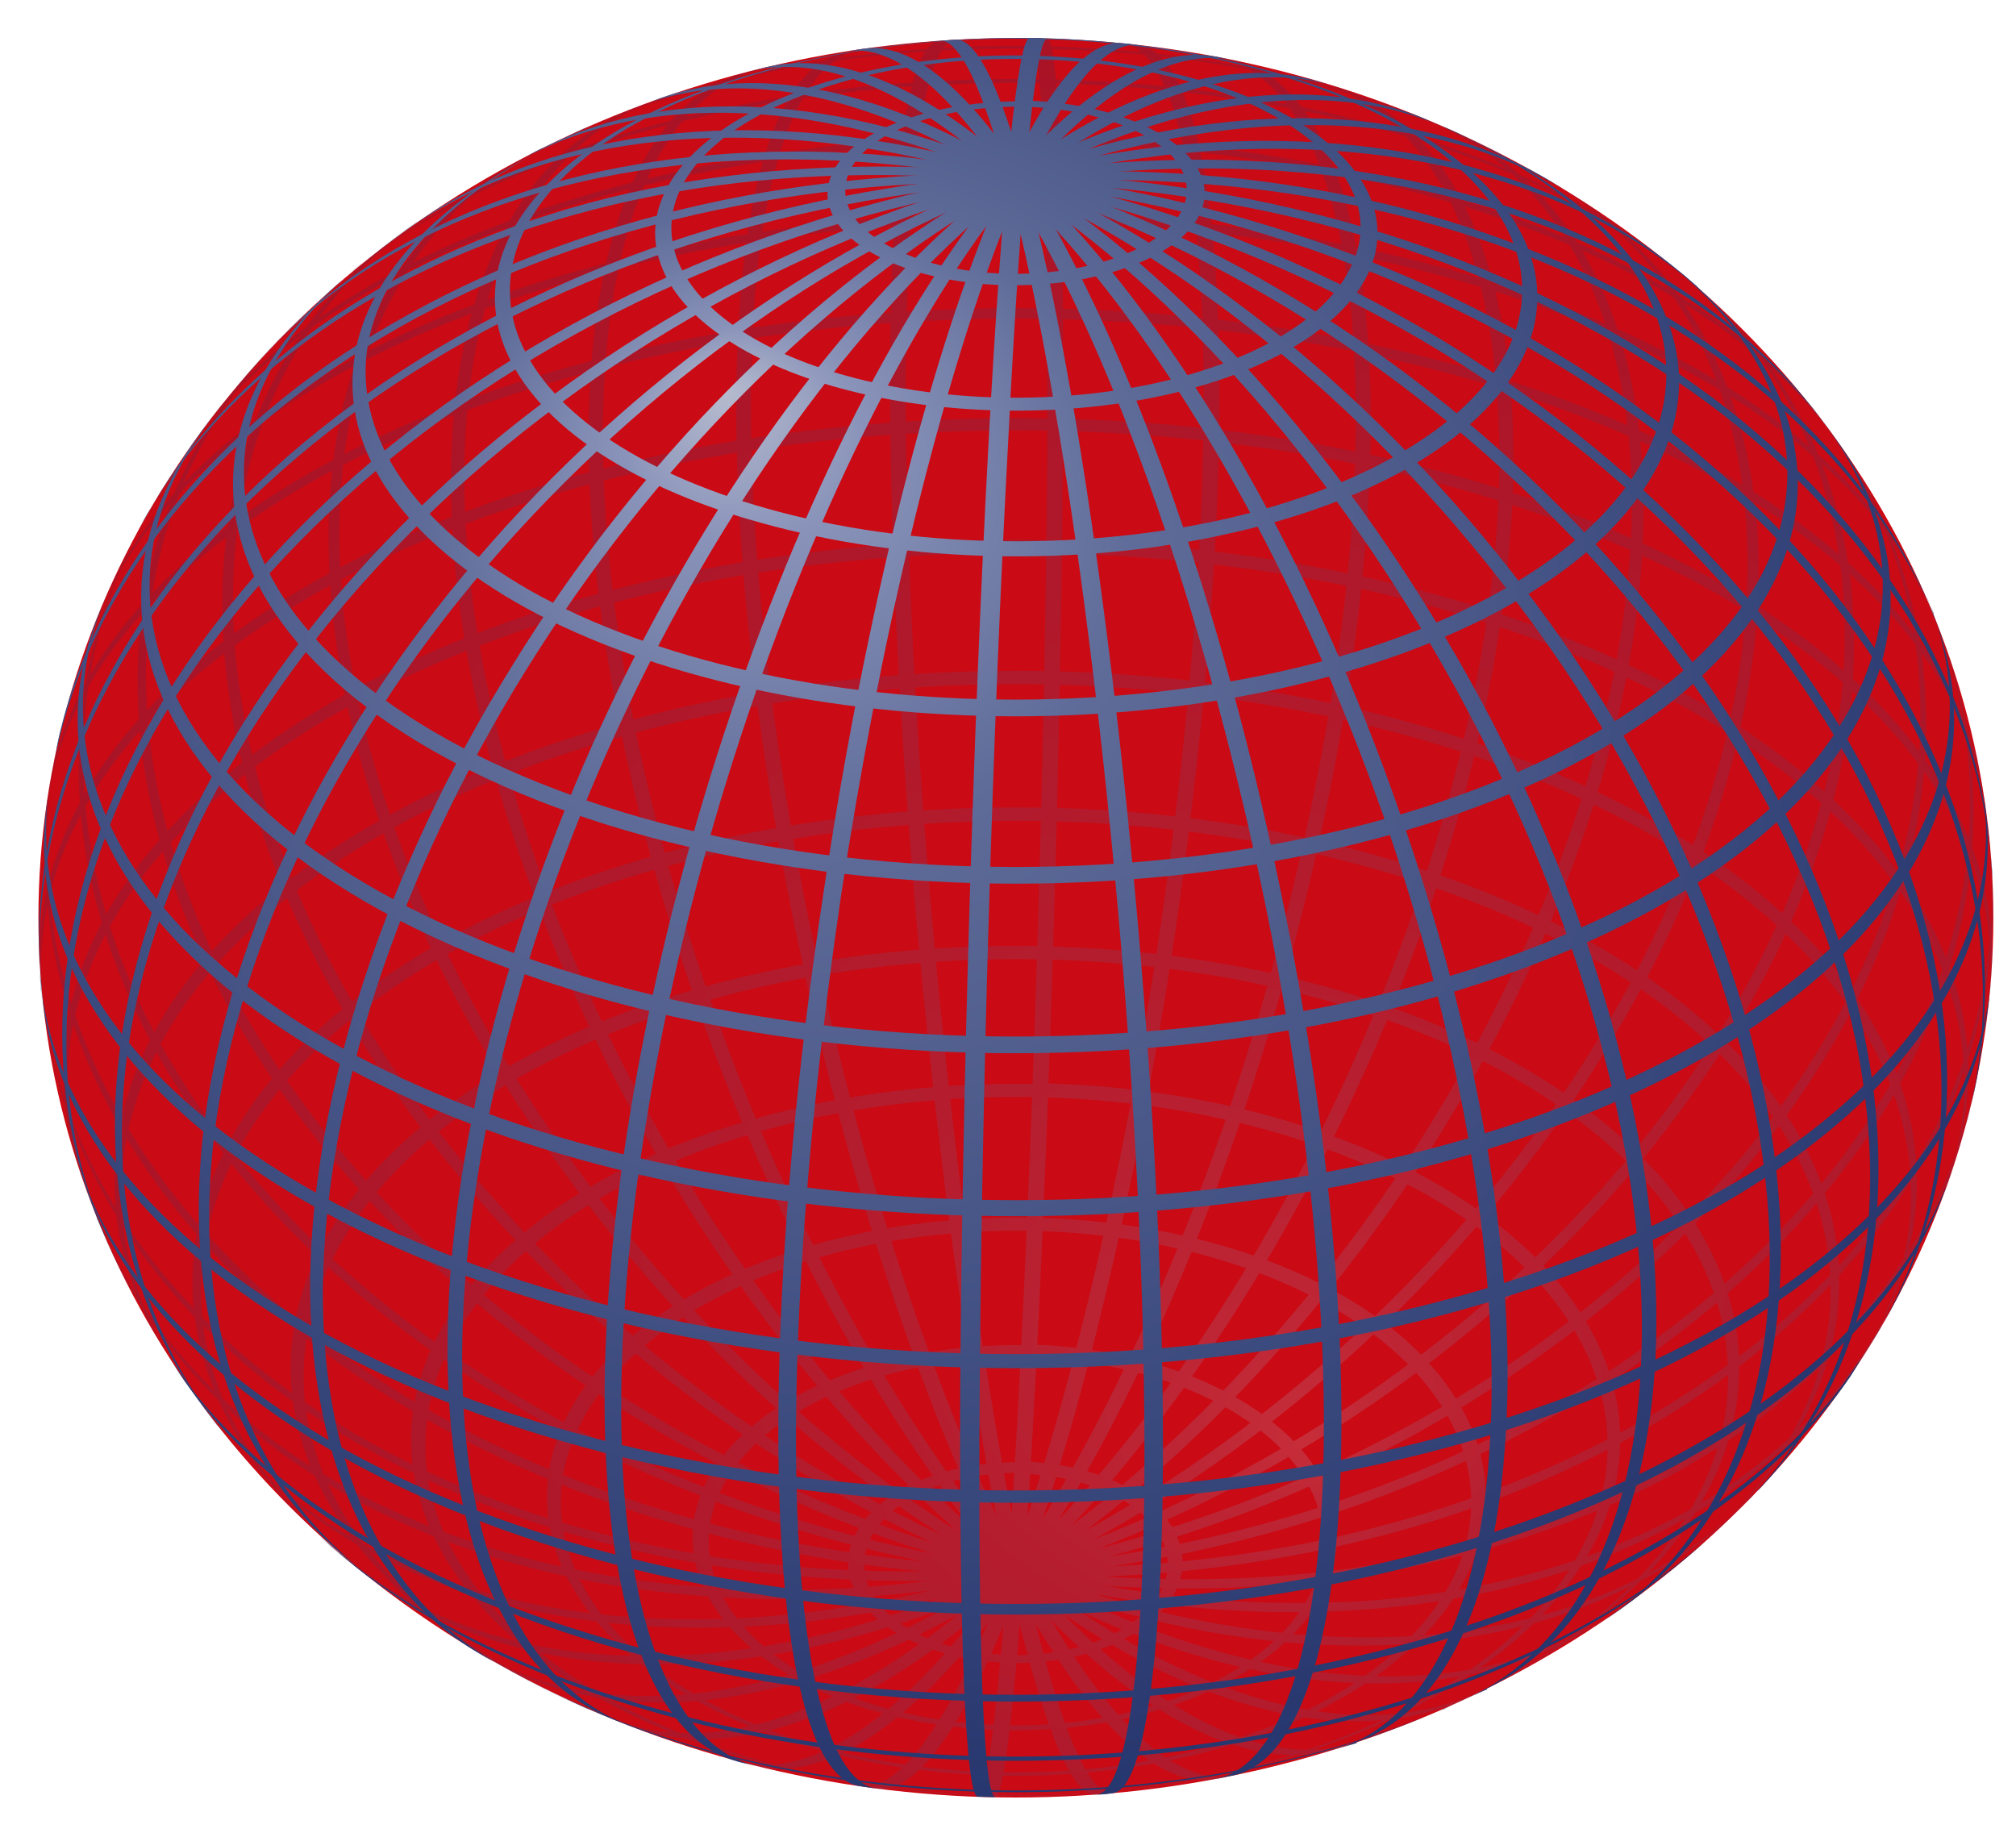 <?xml version="1.0" encoding="UTF-8" standalone="no"?>
<!-- Created with Inkscape (http://www.inkscape.org/) -->

<svg
   xmlns:ns0="http://www.iki.fi/pav/software/textext/"
   xmlns:dc="http://purl.org/dc/elements/1.1/"
   xmlns:cc="http://creativecommons.org/ns#"
   xmlns:rdf="http://www.w3.org/1999/02/22-rdf-syntax-ns#"
   xmlns:svg="http://www.w3.org/2000/svg"
   xmlns="http://www.w3.org/2000/svg"
   xmlns:xlink="http://www.w3.org/1999/xlink"
   xmlns:sodipodi="http://sodipodi.sourceforge.net/DTD/sodipodi-0.dtd"
   xmlns:inkscape="http://www.inkscape.org/namespaces/inkscape"
   version="1.1"
   width="825"
   height="750"
   id="Sphere_wireframe_10deg_10r"
   inkscape:version="0.47 r22583"
   sodipodi:docname="ellipsoid and graticule02.svg">
  <sodipodi:namedview
     pagecolor="#ffffff"
     bordercolor="#666666"
     borderopacity="1"
     objecttolerance="10"
     gridtolerance="10"
     guidetolerance="10"
     inkscape:pageopacity="0"
     inkscape:pageshadow="2"
     inkscape:window-width="1280"
     inkscape:window-height="960"
     id="namedview4311"
     showgrid="false"
     inkscape:zoom="0.59"
     inkscape:cx="399.72135"
     inkscape:cy="394.80093"
     inkscape:window-x="-4"
     inkscape:window-y="-4"
     inkscape:window-maximized="1"
     inkscape:current-layer="Sphere_wireframe_10deg_10r"
     showborder="true"
     inkscape:showpageshadow="false" />
  <title
     id="title3898">Sphere wireframe</title>
  <desc
     id="desc3900">
     Sphere wireframe
     depicted with perspective projection

     viewer distance from center: 10r
     line distancd: 10°
     line width: 2°
     axial tilt: 37.5°
     rotation: 7.5°
     base color: #22326b

     plotted with several adapted cubic bezier-curves
     The plotcurves were calculated by some fancy python code. The bezier-curve
     controlpoints are placed on tangents of the function-curve. They are
     furthermore positioned in a way to minimize the average quadratic distance
     between the bezier-curve and the function. This gives an accuracy, so that
     the deviation is in no point greater than 0.00001.

     about: http://commons.wikimedia.org/wiki/Image:Sphere_wireframe_10deg_10r.svg
     source: http://commons.wikimedia.org/
     rights: GNU Free Documentation license,
             Creative Commons Attribution ShareAlike license
  </desc>
  <defs
     id="defs3902">
    <inkscape:perspective
       sodipodi:type="inkscape:persp3d"
       inkscape:vp_x="0 : 400 : 1"
       inkscape:vp_y="0 : 1000 : 0"
       inkscape:vp_z="800 : 400 : 1"
       inkscape:persp3d-origin="400 : 266.66667 : 1"
       id="perspective4315" />
    <radialGradient
       cx="-0.1"
       cy="0.1"
       r="1.2"
       fx="-0.3"
       fy="0.6"
       id="LightSpot_front"
       gradientUnits="userSpaceOnUse">
      <stop
         id="stop3905"
         style="stop-color:#b6bbce;stop-opacity:1"
         offset="0" />
      <stop
         id="stop3907"
         style="stop-color:#8a94ba;stop-opacity:1"
         offset="0.1" />
      <stop
         id="stop3909"
         style="stop-color:#5f6c99;stop-opacity:1"
         offset="0.3" />
      <stop
         id="stop3911"
         style="stop-color:#22326b;stop-opacity:1"
         offset="1" />
    </radialGradient>
    <radialGradient
       cx="0.1"
       cy="-0.1"
       r="1.2"
       fx="0.3"
       fy="-0.6"
       id="LightSpot_back"
       gradientUnits="userSpaceOnUse">
      <stop
         id="stop3914"
         style="stop-color:#b6bbce;stop-opacity:1"
         offset="0" />
      <stop
         id="stop3916"
         style="stop-color:#8a94ba;stop-opacity:1"
         offset="0.1" />
      <stop
         id="stop3918"
         style="stop-color:#5f6c99;stop-opacity:1"
         offset="0.3" />
      <stop
         id="stop3920"
         style="stop-color:#22326b;stop-opacity:1"
         offset="1" />
    </radialGradient>
    <inkscape:perspective
       id="perspective4335"
       inkscape:persp3d-origin="0.5 : 0.33333333 : 1"
       inkscape:vp_z="1 : 0.5 : 1"
       inkscape:vp_y="0 : 1000 : 0"
       inkscape:vp_x="0 : 0.5 : 1"
       sodipodi:type="inkscape:persp3d" />
    <inkscape:perspective
       id="perspective4389"
       inkscape:persp3d-origin="0.5 : 0.33333333 : 1"
       inkscape:vp_z="1 : 0.5 : 1"
       inkscape:vp_y="0 : 1000 : 0"
       inkscape:vp_x="0 : 0.5 : 1"
       sodipodi:type="inkscape:persp3d" />
    <inkscape:perspective
       id="perspective4451"
       inkscape:persp3d-origin="0.5 : 0.33333333 : 1"
       inkscape:vp_z="1 : 0.5 : 1"
       inkscape:vp_y="0 : 1000 : 0"
       inkscape:vp_x="0 : 0.5 : 1"
       sodipodi:type="inkscape:persp3d" />
    <radialGradient
       inkscape:collect="always"
       xlink:href="#LightSpot_back"
       id="radialGradient4465"
       gradientUnits="userSpaceOnUse"
       cx="0.1"
       cy="-0.1"
       fx="0.3"
       fy="-0.6"
       r="1.2" />
    <radialGradient
       inkscape:collect="always"
       xlink:href="#LightSpot_back"
       id="radialGradient4467"
       gradientUnits="userSpaceOnUse"
       cx="0.1"
       cy="-0.1"
       fx="0.3"
       fy="-0.6"
       r="1.2" />
    <radialGradient
       inkscape:collect="always"
       xlink:href="#LightSpot_back"
       id="radialGradient4469"
       gradientUnits="userSpaceOnUse"
       cx="0.1"
       cy="-0.1"
       fx="0.3"
       fy="-0.6"
       r="1.2" />
    <radialGradient
       inkscape:collect="always"
       xlink:href="#LightSpot_back"
       id="radialGradient4471"
       gradientUnits="userSpaceOnUse"
       cx="0.1"
       cy="-0.1"
       fx="0.3"
       fy="-0.6"
       r="1.2" />
    <radialGradient
       inkscape:collect="always"
       xlink:href="#LightSpot_back"
       id="radialGradient4473"
       gradientUnits="userSpaceOnUse"
       cx="0.1"
       cy="-0.1"
       fx="0.3"
       fy="-0.6"
       r="1.2" />
    <radialGradient
       inkscape:collect="always"
       xlink:href="#LightSpot_back"
       id="radialGradient4475"
       gradientUnits="userSpaceOnUse"
       cx="0.1"
       cy="-0.1"
       fx="0.3"
       fy="-0.6"
       r="1.2" />
    <radialGradient
       inkscape:collect="always"
       xlink:href="#LightSpot_back"
       id="radialGradient4477"
       gradientUnits="userSpaceOnUse"
       cx="0.1"
       cy="-0.1"
       fx="0.3"
       fy="-0.6"
       r="1.2" />
    <radialGradient
       inkscape:collect="always"
       xlink:href="#LightSpot_back"
       id="radialGradient4479"
       gradientUnits="userSpaceOnUse"
       cx="0.1"
       cy="-0.1"
       fx="0.3"
       fy="-0.6"
       r="1.2" />
    <radialGradient
       inkscape:collect="always"
       xlink:href="#LightSpot_back"
       id="radialGradient4481"
       gradientUnits="userSpaceOnUse"
       cx="0.1"
       cy="-0.1"
       fx="0.3"
       fy="-0.6"
       r="1.2" />
    <radialGradient
       inkscape:collect="always"
       xlink:href="#LightSpot_back"
       id="radialGradient4483"
       gradientUnits="userSpaceOnUse"
       cx="0.1"
       cy="-0.1"
       fx="0.3"
       fy="-0.6"
       r="1.2" />
    <radialGradient
       inkscape:collect="always"
       xlink:href="#LightSpot_back"
       id="radialGradient4485"
       gradientUnits="userSpaceOnUse"
       cx="0.1"
       cy="-0.1"
       fx="0.3"
       fy="-0.6"
       r="1.2" />
    <radialGradient
       inkscape:collect="always"
       xlink:href="#LightSpot_back"
       id="radialGradient4487"
       gradientUnits="userSpaceOnUse"
       cx="0.1"
       cy="-0.1"
       fx="0.3"
       fy="-0.6"
       r="1.2" />
    <radialGradient
       inkscape:collect="always"
       xlink:href="#LightSpot_back"
       id="radialGradient4489"
       gradientUnits="userSpaceOnUse"
       cx="0.1"
       cy="-0.1"
       fx="0.3"
       fy="-0.6"
       r="1.2" />
    <radialGradient
       inkscape:collect="always"
       xlink:href="#LightSpot_back"
       id="radialGradient4491"
       gradientUnits="userSpaceOnUse"
       cx="0.1"
       cy="-0.1"
       fx="0.3"
       fy="-0.6"
       r="1.2" />
    <radialGradient
       inkscape:collect="always"
       xlink:href="#LightSpot_back"
       id="radialGradient4493"
       gradientUnits="userSpaceOnUse"
       cx="0.1"
       cy="-0.1"
       fx="0.3"
       fy="-0.6"
       r="1.2" />
    <radialGradient
       inkscape:collect="always"
       xlink:href="#LightSpot_back"
       id="radialGradient4495"
       gradientUnits="userSpaceOnUse"
       cx="0.1"
       cy="-0.1"
       fx="0.3"
       fy="-0.6"
       r="1.2" />
    <radialGradient
       inkscape:collect="always"
       xlink:href="#LightSpot_back"
       id="radialGradient4497"
       gradientUnits="userSpaceOnUse"
       cx="0.1"
       cy="-0.1"
       fx="0.3"
       fy="-0.6"
       r="1.2" />
    <radialGradient
       inkscape:collect="always"
       xlink:href="#LightSpot_back"
       id="radialGradient4499"
       gradientUnits="userSpaceOnUse"
       cx="0.1"
       cy="-0.1"
       fx="0.3"
       fy="-0.6"
       r="1.2" />
    <radialGradient
       inkscape:collect="always"
       xlink:href="#LightSpot_back"
       id="radialGradient4501"
       gradientUnits="userSpaceOnUse"
       cx="0.1"
       cy="-0.1"
       fx="0.3"
       fy="-0.6"
       r="1.2" />
    <radialGradient
       inkscape:collect="always"
       xlink:href="#LightSpot_back"
       id="radialGradient4503"
       gradientUnits="userSpaceOnUse"
       cx="0.1"
       cy="-0.1"
       fx="0.3"
       fy="-0.6"
       r="1.2" />
    <radialGradient
       inkscape:collect="always"
       xlink:href="#LightSpot_back"
       id="radialGradient4505"
       gradientUnits="userSpaceOnUse"
       cx="0.1"
       cy="-0.1"
       fx="0.3"
       fy="-0.6"
       r="1.2" />
    <radialGradient
       inkscape:collect="always"
       xlink:href="#LightSpot_back"
       id="radialGradient4507"
       gradientUnits="userSpaceOnUse"
       cx="0.1"
       cy="-0.1"
       fx="0.3"
       fy="-0.6"
       r="1.2" />
    <radialGradient
       inkscape:collect="always"
       xlink:href="#LightSpot_back"
       id="radialGradient4509"
       gradientUnits="userSpaceOnUse"
       cx="0.1"
       cy="-0.1"
       fx="0.3"
       fy="-0.6"
       r="1.2" />
    <radialGradient
       inkscape:collect="always"
       xlink:href="#LightSpot_back"
       id="radialGradient4511"
       gradientUnits="userSpaceOnUse"
       cx="0.1"
       cy="-0.1"
       fx="0.3"
       fy="-0.6"
       r="1.2" />
    <radialGradient
       inkscape:collect="always"
       xlink:href="#LightSpot_back"
       id="radialGradient4513"
       gradientUnits="userSpaceOnUse"
       cx="0.1"
       cy="-0.1"
       fx="0.3"
       fy="-0.6"
       r="1.2" />
    <radialGradient
       inkscape:collect="always"
       xlink:href="#LightSpot_back"
       id="radialGradient4515"
       gradientUnits="userSpaceOnUse"
       cx="0.1"
       cy="-0.1"
       fx="0.3"
       fy="-0.6"
       r="1.2" />
    <radialGradient
       inkscape:collect="always"
       xlink:href="#LightSpot_back"
       id="radialGradient4517"
       gradientUnits="userSpaceOnUse"
       cx="0.1"
       cy="-0.1"
       fx="0.3"
       fy="-0.6"
       r="1.2" />
    <radialGradient
       inkscape:collect="always"
       xlink:href="#LightSpot_back"
       id="radialGradient4519"
       gradientUnits="userSpaceOnUse"
       cx="0.1"
       cy="-0.1"
       fx="0.3"
       fy="-0.6"
       r="1.2" />
    <radialGradient
       inkscape:collect="always"
       xlink:href="#LightSpot_back"
       id="radialGradient4521"
       gradientUnits="userSpaceOnUse"
       cx="0.1"
       cy="-0.1"
       fx="0.3"
       fy="-0.6"
       r="1.2" />
    <radialGradient
       inkscape:collect="always"
       xlink:href="#LightSpot_back"
       id="radialGradient4523"
       gradientUnits="userSpaceOnUse"
       cx="0.1"
       cy="-0.1"
       fx="0.3"
       fy="-0.6"
       r="1.2" />
    <radialGradient
       inkscape:collect="always"
       xlink:href="#LightSpot_back"
       id="radialGradient4525"
       gradientUnits="userSpaceOnUse"
       cx="0.1"
       cy="-0.1"
       fx="0.3"
       fy="-0.6"
       r="1.2" />
    <radialGradient
       inkscape:collect="always"
       xlink:href="#LightSpot_back"
       id="radialGradient4527"
       gradientUnits="userSpaceOnUse"
       cx="0.1"
       cy="-0.1"
       fx="0.3"
       fy="-0.6"
       r="1.2" />
    <radialGradient
       inkscape:collect="always"
       xlink:href="#LightSpot_back"
       id="radialGradient4529"
       gradientUnits="userSpaceOnUse"
       cx="0.1"
       cy="-0.1"
       fx="0.3"
       fy="-0.6"
       r="1.2" />
    <radialGradient
       inkscape:collect="always"
       xlink:href="#LightSpot_front"
       id="radialGradient4531"
       gradientUnits="userSpaceOnUse"
       cx="-0.1"
       cy="0.1"
       fx="-0.3"
       fy="0.6"
       r="1.2" />
    <radialGradient
       inkscape:collect="always"
       xlink:href="#LightSpot_front"
       id="radialGradient4533"
       gradientUnits="userSpaceOnUse"
       cx="-0.1"
       cy="0.1"
       fx="-0.3"
       fy="0.6"
       r="1.2" />
    <radialGradient
       inkscape:collect="always"
       xlink:href="#LightSpot_front"
       id="radialGradient4535"
       gradientUnits="userSpaceOnUse"
       cx="-0.1"
       cy="0.1"
       fx="-0.3"
       fy="0.6"
       r="1.2" />
    <radialGradient
       inkscape:collect="always"
       xlink:href="#LightSpot_front"
       id="radialGradient4537"
       gradientUnits="userSpaceOnUse"
       cx="-0.1"
       cy="0.1"
       fx="-0.3"
       fy="0.6"
       r="1.2" />
    <radialGradient
       inkscape:collect="always"
       xlink:href="#LightSpot_front"
       id="radialGradient4539"
       gradientUnits="userSpaceOnUse"
       cx="-0.1"
       cy="0.1"
       fx="-0.3"
       fy="0.6"
       r="1.2" />
    <radialGradient
       inkscape:collect="always"
       xlink:href="#LightSpot_front"
       id="radialGradient4541"
       gradientUnits="userSpaceOnUse"
       cx="-0.1"
       cy="0.1"
       fx="-0.3"
       fy="0.6"
       r="1.2" />
    <radialGradient
       inkscape:collect="always"
       xlink:href="#LightSpot_front"
       id="radialGradient4543"
       gradientUnits="userSpaceOnUse"
       cx="-0.1"
       cy="0.1"
       fx="-0.3"
       fy="0.6"
       r="1.2" />
    <radialGradient
       inkscape:collect="always"
       xlink:href="#LightSpot_front"
       id="radialGradient4545"
       gradientUnits="userSpaceOnUse"
       cx="-0.1"
       cy="0.1"
       fx="-0.3"
       fy="0.6"
       r="1.2" />
    <radialGradient
       inkscape:collect="always"
       xlink:href="#LightSpot_front"
       id="radialGradient4547"
       gradientUnits="userSpaceOnUse"
       cx="-0.1"
       cy="0.1"
       fx="-0.3"
       fy="0.6"
       r="1.2" />
    <radialGradient
       inkscape:collect="always"
       xlink:href="#LightSpot_front"
       id="radialGradient4549"
       gradientUnits="userSpaceOnUse"
       cx="-0.1"
       cy="0.1"
       fx="-0.3"
       fy="0.6"
       r="1.2" />
    <radialGradient
       inkscape:collect="always"
       xlink:href="#LightSpot_front"
       id="radialGradient4551"
       gradientUnits="userSpaceOnUse"
       cx="-0.1"
       cy="0.1"
       fx="-0.3"
       fy="0.6"
       r="1.2" />
    <radialGradient
       inkscape:collect="always"
       xlink:href="#LightSpot_front"
       id="radialGradient4553"
       gradientUnits="userSpaceOnUse"
       cx="-0.1"
       cy="0.1"
       fx="-0.3"
       fy="0.6"
       r="1.2" />
    <radialGradient
       inkscape:collect="always"
       xlink:href="#LightSpot_front"
       id="radialGradient4555"
       gradientUnits="userSpaceOnUse"
       cx="-0.1"
       cy="0.1"
       fx="-0.3"
       fy="0.6"
       r="1.2" />
    <radialGradient
       inkscape:collect="always"
       xlink:href="#LightSpot_front"
       id="radialGradient4557"
       gradientUnits="userSpaceOnUse"
       cx="-0.1"
       cy="0.1"
       fx="-0.3"
       fy="0.6"
       r="1.2" />
    <radialGradient
       inkscape:collect="always"
       xlink:href="#LightSpot_front"
       id="radialGradient4559"
       gradientUnits="userSpaceOnUse"
       cx="-0.1"
       cy="0.1"
       fx="-0.3"
       fy="0.6"
       r="1.2" />
    <radialGradient
       inkscape:collect="always"
       xlink:href="#LightSpot_front"
       id="radialGradient4561"
       gradientUnits="userSpaceOnUse"
       cx="-0.1"
       cy="0.1"
       fx="-0.3"
       fy="0.6"
       r="1.2" />
    <radialGradient
       inkscape:collect="always"
       xlink:href="#LightSpot_front"
       id="radialGradient4563"
       gradientUnits="userSpaceOnUse"
       cx="-0.1"
       cy="0.1"
       fx="-0.3"
       fy="0.6"
       r="1.2" />
    <radialGradient
       inkscape:collect="always"
       xlink:href="#LightSpot_front"
       id="radialGradient4565"
       gradientUnits="userSpaceOnUse"
       cx="-0.1"
       cy="0.1"
       fx="-0.3"
       fy="0.6"
       r="1.2" />
    <radialGradient
       inkscape:collect="always"
       xlink:href="#LightSpot_front"
       id="radialGradient4567"
       gradientUnits="userSpaceOnUse"
       cx="-0.1"
       cy="0.1"
       fx="-0.3"
       fy="0.6"
       r="1.2" />
    <radialGradient
       inkscape:collect="always"
       xlink:href="#LightSpot_front"
       id="radialGradient4569"
       gradientUnits="userSpaceOnUse"
       cx="-0.1"
       cy="0.1"
       fx="-0.3"
       fy="0.6"
       r="1.2" />
    <radialGradient
       inkscape:collect="always"
       xlink:href="#LightSpot_front"
       id="radialGradient4571"
       gradientUnits="userSpaceOnUse"
       cx="-0.1"
       cy="0.1"
       fx="-0.3"
       fy="0.6"
       r="1.2" />
    <radialGradient
       inkscape:collect="always"
       xlink:href="#LightSpot_front"
       id="radialGradient4573"
       gradientUnits="userSpaceOnUse"
       cx="-0.1"
       cy="0.1"
       fx="-0.3"
       fy="0.6"
       r="1.2" />
    <radialGradient
       inkscape:collect="always"
       xlink:href="#LightSpot_front"
       id="radialGradient4575"
       gradientUnits="userSpaceOnUse"
       cx="-0.1"
       cy="0.1"
       fx="-0.3"
       fy="0.6"
       r="1.2" />
    <radialGradient
       inkscape:collect="always"
       xlink:href="#LightSpot_front"
       id="radialGradient4577"
       gradientUnits="userSpaceOnUse"
       cx="-0.1"
       cy="0.1"
       fx="-0.3"
       fy="0.6"
       r="1.2" />
    <radialGradient
       inkscape:collect="always"
       xlink:href="#LightSpot_front"
       id="radialGradient4579"
       gradientUnits="userSpaceOnUse"
       cx="-0.1"
       cy="0.1"
       fx="-0.3"
       fy="0.6"
       r="1.2" />
    <radialGradient
       inkscape:collect="always"
       xlink:href="#LightSpot_front"
       id="radialGradient4581"
       gradientUnits="userSpaceOnUse"
       cx="-0.1"
       cy="0.1"
       fx="-0.3"
       fy="0.6"
       r="1.2" />
    <radialGradient
       inkscape:collect="always"
       xlink:href="#LightSpot_front"
       id="radialGradient4583"
       gradientUnits="userSpaceOnUse"
       cx="-0.1"
       cy="0.1"
       fx="-0.3"
       fy="0.6"
       r="1.2" />
    <radialGradient
       inkscape:collect="always"
       xlink:href="#LightSpot_front"
       id="radialGradient4585"
       gradientUnits="userSpaceOnUse"
       cx="-0.1"
       cy="0.1"
       fx="-0.3"
       fy="0.6"
       r="1.2" />
    <radialGradient
       inkscape:collect="always"
       xlink:href="#LightSpot_front"
       id="radialGradient4587"
       gradientUnits="userSpaceOnUse"
       cx="-0.1"
       cy="0.1"
       fx="-0.3"
       fy="0.6"
       r="1.2" />
    <radialGradient
       inkscape:collect="always"
       xlink:href="#LightSpot_front"
       id="radialGradient4589"
       gradientUnits="userSpaceOnUse"
       cx="-0.1"
       cy="0.1"
       fx="-0.3"
       fy="0.6"
       r="1.2" />
    <radialGradient
       inkscape:collect="always"
       xlink:href="#LightSpot_front"
       id="radialGradient4591"
       gradientUnits="userSpaceOnUse"
       cx="-0.1"
       cy="0.1"
       fx="-0.3"
       fy="0.6"
       r="1.2" />
    <radialGradient
       inkscape:collect="always"
       xlink:href="#LightSpot_front"
       id="radialGradient4593"
       gradientUnits="userSpaceOnUse"
       cx="-0.1"
       cy="0.1"
       fx="-0.3"
       fy="0.6"
       r="1.2" />
    <inkscape:perspective
       id="perspective5115"
       inkscape:persp3d-origin="0.5 : 0.33333333 : 1"
       inkscape:vp_z="1 : 0.5 : 1"
       inkscape:vp_y="0 : 1000 : 0"
       inkscape:vp_x="0 : 0.5 : 1"
       sodipodi:type="inkscape:persp3d" />
    <radialGradient
       inkscape:collect="always"
       xlink:href="#LightSpot_back"
       id="radialGradient5212"
       gradientUnits="userSpaceOnUse"
       cx="0.1"
       cy="-0.1"
       fx="0.3"
       fy="-0.6"
       r="1.2" />
    <radialGradient
       inkscape:collect="always"
       xlink:href="#LightSpot_back"
       id="radialGradient5214"
       gradientUnits="userSpaceOnUse"
       cx="0.1"
       cy="-0.1"
       fx="0.3"
       fy="-0.6"
       r="1.2" />
    <radialGradient
       inkscape:collect="always"
       xlink:href="#LightSpot_back"
       id="radialGradient5216"
       gradientUnits="userSpaceOnUse"
       cx="0.1"
       cy="-0.1"
       fx="0.3"
       fy="-0.6"
       r="1.2" />
    <radialGradient
       inkscape:collect="always"
       xlink:href="#LightSpot_back"
       id="radialGradient5218"
       gradientUnits="userSpaceOnUse"
       cx="0.1"
       cy="-0.1"
       fx="0.3"
       fy="-0.6"
       r="1.2" />
    <radialGradient
       inkscape:collect="always"
       xlink:href="#LightSpot_back"
       id="radialGradient5220"
       gradientUnits="userSpaceOnUse"
       cx="0.1"
       cy="-0.1"
       fx="0.3"
       fy="-0.6"
       r="1.2" />
    <radialGradient
       inkscape:collect="always"
       xlink:href="#LightSpot_back"
       id="radialGradient5222"
       gradientUnits="userSpaceOnUse"
       cx="0.1"
       cy="-0.1"
       fx="0.3"
       fy="-0.6"
       r="1.2" />
    <radialGradient
       inkscape:collect="always"
       xlink:href="#LightSpot_back"
       id="radialGradient5224"
       gradientUnits="userSpaceOnUse"
       cx="0.1"
       cy="-0.1"
       fx="0.3"
       fy="-0.6"
       r="1.2" />
    <radialGradient
       inkscape:collect="always"
       xlink:href="#LightSpot_back"
       id="radialGradient5226"
       gradientUnits="userSpaceOnUse"
       cx="0.1"
       cy="-0.1"
       fx="0.3"
       fy="-0.6"
       r="1.2" />
    <radialGradient
       inkscape:collect="always"
       xlink:href="#LightSpot_back"
       id="radialGradient5228"
       gradientUnits="userSpaceOnUse"
       cx="0.1"
       cy="-0.1"
       fx="0.3"
       fy="-0.6"
       r="1.2" />
    <radialGradient
       inkscape:collect="always"
       xlink:href="#LightSpot_back"
       id="radialGradient5230"
       gradientUnits="userSpaceOnUse"
       cx="0.1"
       cy="-0.1"
       fx="0.3"
       fy="-0.6"
       r="1.2" />
    <radialGradient
       inkscape:collect="always"
       xlink:href="#LightSpot_back"
       id="radialGradient5232"
       gradientUnits="userSpaceOnUse"
       cx="0.1"
       cy="-0.1"
       fx="0.3"
       fy="-0.6"
       r="1.2" />
    <radialGradient
       inkscape:collect="always"
       xlink:href="#LightSpot_back"
       id="radialGradient5234"
       gradientUnits="userSpaceOnUse"
       cx="0.1"
       cy="-0.1"
       fx="0.3"
       fy="-0.6"
       r="1.2" />
    <radialGradient
       inkscape:collect="always"
       xlink:href="#LightSpot_back"
       id="radialGradient5236"
       gradientUnits="userSpaceOnUse"
       cx="0.1"
       cy="-0.1"
       fx="0.3"
       fy="-0.6"
       r="1.2" />
    <radialGradient
       inkscape:collect="always"
       xlink:href="#LightSpot_back"
       id="radialGradient5238"
       gradientUnits="userSpaceOnUse"
       cx="0.1"
       cy="-0.1"
       fx="0.3"
       fy="-0.6"
       r="1.2" />
    <radialGradient
       inkscape:collect="always"
       xlink:href="#LightSpot_back"
       id="radialGradient5240"
       gradientUnits="userSpaceOnUse"
       cx="0.1"
       cy="-0.1"
       fx="0.3"
       fy="-0.6"
       r="1.2" />
    <radialGradient
       inkscape:collect="always"
       xlink:href="#LightSpot_back"
       id="radialGradient5242"
       gradientUnits="userSpaceOnUse"
       cx="0.1"
       cy="-0.1"
       fx="0.3"
       fy="-0.6"
       r="1.2" />
    <radialGradient
       inkscape:collect="always"
       xlink:href="#LightSpot_back"
       id="radialGradient5244"
       gradientUnits="userSpaceOnUse"
       cx="0.1"
       cy="-0.1"
       fx="0.3"
       fy="-0.6"
       r="1.2" />
    <radialGradient
       inkscape:collect="always"
       xlink:href="#LightSpot_back"
       id="radialGradient5246"
       gradientUnits="userSpaceOnUse"
       cx="0.1"
       cy="-0.1"
       fx="0.3"
       fy="-0.6"
       r="1.2" />
    <radialGradient
       inkscape:collect="always"
       xlink:href="#LightSpot_back"
       id="radialGradient5248"
       gradientUnits="userSpaceOnUse"
       cx="0.1"
       cy="-0.1"
       fx="0.3"
       fy="-0.6"
       r="1.2" />
    <radialGradient
       inkscape:collect="always"
       xlink:href="#LightSpot_back"
       id="radialGradient5250"
       gradientUnits="userSpaceOnUse"
       cx="0.1"
       cy="-0.1"
       fx="0.3"
       fy="-0.6"
       r="1.2" />
    <radialGradient
       inkscape:collect="always"
       xlink:href="#LightSpot_back"
       id="radialGradient5252"
       gradientUnits="userSpaceOnUse"
       cx="0.1"
       cy="-0.1"
       fx="0.3"
       fy="-0.6"
       r="1.2" />
    <radialGradient
       inkscape:collect="always"
       xlink:href="#LightSpot_back"
       id="radialGradient5254"
       gradientUnits="userSpaceOnUse"
       cx="0.1"
       cy="-0.1"
       fx="0.3"
       fy="-0.6"
       r="1.2" />
    <radialGradient
       inkscape:collect="always"
       xlink:href="#LightSpot_back"
       id="radialGradient5256"
       gradientUnits="userSpaceOnUse"
       cx="0.1"
       cy="-0.1"
       fx="0.3"
       fy="-0.6"
       r="1.2" />
    <radialGradient
       inkscape:collect="always"
       xlink:href="#LightSpot_back"
       id="radialGradient5258"
       gradientUnits="userSpaceOnUse"
       cx="0.1"
       cy="-0.1"
       fx="0.3"
       fy="-0.6"
       r="1.2" />
    <radialGradient
       inkscape:collect="always"
       xlink:href="#LightSpot_back"
       id="radialGradient5260"
       gradientUnits="userSpaceOnUse"
       cx="0.1"
       cy="-0.1"
       fx="0.3"
       fy="-0.6"
       r="1.2" />
    <radialGradient
       inkscape:collect="always"
       xlink:href="#LightSpot_back"
       id="radialGradient5262"
       gradientUnits="userSpaceOnUse"
       cx="0.1"
       cy="-0.1"
       fx="0.3"
       fy="-0.6"
       r="1.2" />
    <radialGradient
       inkscape:collect="always"
       xlink:href="#LightSpot_back"
       id="radialGradient5264"
       gradientUnits="userSpaceOnUse"
       cx="0.1"
       cy="-0.1"
       fx="0.3"
       fy="-0.6"
       r="1.2" />
    <radialGradient
       inkscape:collect="always"
       xlink:href="#LightSpot_back"
       id="radialGradient5266"
       gradientUnits="userSpaceOnUse"
       cx="0.1"
       cy="-0.1"
       fx="0.3"
       fy="-0.6"
       r="1.2" />
    <radialGradient
       inkscape:collect="always"
       xlink:href="#LightSpot_back"
       id="radialGradient5268"
       gradientUnits="userSpaceOnUse"
       cx="0.1"
       cy="-0.1"
       fx="0.3"
       fy="-0.6"
       r="1.2" />
    <radialGradient
       inkscape:collect="always"
       xlink:href="#LightSpot_back"
       id="radialGradient5270"
       gradientUnits="userSpaceOnUse"
       cx="0.1"
       cy="-0.1"
       fx="0.3"
       fy="-0.6"
       r="1.2" />
    <radialGradient
       inkscape:collect="always"
       xlink:href="#LightSpot_back"
       id="radialGradient5272"
       gradientUnits="userSpaceOnUse"
       cx="0.1"
       cy="-0.1"
       fx="0.3"
       fy="-0.6"
       r="1.2" />
    <radialGradient
       inkscape:collect="always"
       xlink:href="#LightSpot_back"
       id="radialGradient5274"
       gradientUnits="userSpaceOnUse"
       cx="0.1"
       cy="-0.1"
       fx="0.3"
       fy="-0.6"
       r="1.2" />
    <radialGradient
       inkscape:collect="always"
       xlink:href="#LightSpot_back"
       id="radialGradient5276"
       gradientUnits="userSpaceOnUse"
       cx="0.1"
       cy="-0.1"
       fx="0.3"
       fy="-0.6"
       r="1.2" />
    <radialGradient
       inkscape:collect="always"
       xlink:href="#LightSpot_front"
       id="radialGradient5278"
       gradientUnits="userSpaceOnUse"
       cx="-0.1"
       cy="0.1"
       fx="-0.3"
       fy="0.6"
       r="1.2" />
    <radialGradient
       inkscape:collect="always"
       xlink:href="#LightSpot_front"
       id="radialGradient5280"
       gradientUnits="userSpaceOnUse"
       cx="-0.1"
       cy="0.1"
       fx="-0.3"
       fy="0.6"
       r="1.2" />
    <radialGradient
       inkscape:collect="always"
       xlink:href="#LightSpot_front"
       id="radialGradient5282"
       gradientUnits="userSpaceOnUse"
       cx="-0.1"
       cy="0.1"
       fx="-0.3"
       fy="0.6"
       r="1.2" />
    <radialGradient
       inkscape:collect="always"
       xlink:href="#LightSpot_front"
       id="radialGradient5284"
       gradientUnits="userSpaceOnUse"
       cx="-0.1"
       cy="0.1"
       fx="-0.3"
       fy="0.6"
       r="1.2" />
    <radialGradient
       inkscape:collect="always"
       xlink:href="#LightSpot_front"
       id="radialGradient5286"
       gradientUnits="userSpaceOnUse"
       cx="-0.1"
       cy="0.1"
       fx="-0.3"
       fy="0.6"
       r="1.2" />
    <radialGradient
       inkscape:collect="always"
       xlink:href="#LightSpot_front"
       id="radialGradient5288"
       gradientUnits="userSpaceOnUse"
       cx="-0.1"
       cy="0.1"
       fx="-0.3"
       fy="0.6"
       r="1.2" />
    <radialGradient
       inkscape:collect="always"
       xlink:href="#LightSpot_front"
       id="radialGradient5290"
       gradientUnits="userSpaceOnUse"
       cx="-0.1"
       cy="0.1"
       fx="-0.3"
       fy="0.6"
       r="1.2" />
    <radialGradient
       inkscape:collect="always"
       xlink:href="#LightSpot_front"
       id="radialGradient5292"
       gradientUnits="userSpaceOnUse"
       cx="-0.1"
       cy="0.1"
       fx="-0.3"
       fy="0.6"
       r="1.2" />
    <radialGradient
       inkscape:collect="always"
       xlink:href="#LightSpot_front"
       id="radialGradient5294"
       gradientUnits="userSpaceOnUse"
       cx="-0.1"
       cy="0.1"
       fx="-0.3"
       fy="0.6"
       r="1.2" />
    <radialGradient
       inkscape:collect="always"
       xlink:href="#LightSpot_front"
       id="radialGradient5296"
       gradientUnits="userSpaceOnUse"
       cx="-0.1"
       cy="0.1"
       fx="-0.3"
       fy="0.6"
       r="1.2" />
    <radialGradient
       inkscape:collect="always"
       xlink:href="#LightSpot_front"
       id="radialGradient5298"
       gradientUnits="userSpaceOnUse"
       cx="-0.1"
       cy="0.1"
       fx="-0.3"
       fy="0.6"
       r="1.2" />
    <radialGradient
       inkscape:collect="always"
       xlink:href="#LightSpot_front"
       id="radialGradient5300"
       gradientUnits="userSpaceOnUse"
       cx="-0.1"
       cy="0.1"
       fx="-0.3"
       fy="0.6"
       r="1.2" />
    <radialGradient
       inkscape:collect="always"
       xlink:href="#LightSpot_front"
       id="radialGradient5302"
       gradientUnits="userSpaceOnUse"
       cx="-0.1"
       cy="0.1"
       fx="-0.3"
       fy="0.6"
       r="1.2" />
    <radialGradient
       inkscape:collect="always"
       xlink:href="#LightSpot_front"
       id="radialGradient5304"
       gradientUnits="userSpaceOnUse"
       cx="-0.1"
       cy="0.1"
       fx="-0.3"
       fy="0.6"
       r="1.2" />
    <radialGradient
       inkscape:collect="always"
       xlink:href="#LightSpot_front"
       id="radialGradient5306"
       gradientUnits="userSpaceOnUse"
       cx="-0.1"
       cy="0.1"
       fx="-0.3"
       fy="0.6"
       r="1.2" />
    <radialGradient
       inkscape:collect="always"
       xlink:href="#LightSpot_front"
       id="radialGradient5308"
       gradientUnits="userSpaceOnUse"
       cx="-0.1"
       cy="0.1"
       fx="-0.3"
       fy="0.6"
       r="1.2" />
    <radialGradient
       inkscape:collect="always"
       xlink:href="#LightSpot_front"
       id="radialGradient5310"
       gradientUnits="userSpaceOnUse"
       cx="-0.1"
       cy="0.1"
       fx="-0.3"
       fy="0.6"
       r="1.2" />
    <radialGradient
       inkscape:collect="always"
       xlink:href="#LightSpot_front"
       id="radialGradient5312"
       gradientUnits="userSpaceOnUse"
       cx="-0.1"
       cy="0.1"
       fx="-0.3"
       fy="0.6"
       r="1.2" />
    <radialGradient
       inkscape:collect="always"
       xlink:href="#LightSpot_front"
       id="radialGradient5314"
       gradientUnits="userSpaceOnUse"
       cx="-0.1"
       cy="0.1"
       fx="-0.3"
       fy="0.6"
       r="1.2" />
    <radialGradient
       inkscape:collect="always"
       xlink:href="#LightSpot_front"
       id="radialGradient5316"
       gradientUnits="userSpaceOnUse"
       cx="-0.1"
       cy="0.1"
       fx="-0.3"
       fy="0.6"
       r="1.2" />
    <radialGradient
       inkscape:collect="always"
       xlink:href="#LightSpot_front"
       id="radialGradient5318"
       gradientUnits="userSpaceOnUse"
       cx="-0.1"
       cy="0.1"
       fx="-0.3"
       fy="0.6"
       r="1.2" />
    <radialGradient
       inkscape:collect="always"
       xlink:href="#LightSpot_front"
       id="radialGradient5320"
       gradientUnits="userSpaceOnUse"
       cx="-0.1"
       cy="0.1"
       fx="-0.3"
       fy="0.6"
       r="1.2" />
    <radialGradient
       inkscape:collect="always"
       xlink:href="#LightSpot_front"
       id="radialGradient5322"
       gradientUnits="userSpaceOnUse"
       cx="-0.1"
       cy="0.1"
       fx="-0.3"
       fy="0.6"
       r="1.2" />
    <radialGradient
       inkscape:collect="always"
       xlink:href="#LightSpot_front"
       id="radialGradient5324"
       gradientUnits="userSpaceOnUse"
       cx="-0.1"
       cy="0.1"
       fx="-0.3"
       fy="0.6"
       r="1.2" />
    <radialGradient
       inkscape:collect="always"
       xlink:href="#LightSpot_front"
       id="radialGradient5326"
       gradientUnits="userSpaceOnUse"
       cx="-0.1"
       cy="0.1"
       fx="-0.3"
       fy="0.6"
       r="1.2" />
    <radialGradient
       inkscape:collect="always"
       xlink:href="#LightSpot_front"
       id="radialGradient5328"
       gradientUnits="userSpaceOnUse"
       cx="-0.1"
       cy="0.1"
       fx="-0.3"
       fy="0.6"
       r="1.2" />
    <radialGradient
       inkscape:collect="always"
       xlink:href="#LightSpot_front"
       id="radialGradient5330"
       gradientUnits="userSpaceOnUse"
       cx="-0.1"
       cy="0.1"
       fx="-0.3"
       fy="0.6"
       r="1.2" />
    <radialGradient
       inkscape:collect="always"
       xlink:href="#LightSpot_front"
       id="radialGradient5332"
       gradientUnits="userSpaceOnUse"
       cx="-0.1"
       cy="0.1"
       fx="-0.3"
       fy="0.6"
       r="1.2" />
    <radialGradient
       inkscape:collect="always"
       xlink:href="#LightSpot_front"
       id="radialGradient5334"
       gradientUnits="userSpaceOnUse"
       cx="-0.1"
       cy="0.1"
       fx="-0.3"
       fy="0.6"
       r="1.2" />
    <radialGradient
       inkscape:collect="always"
       xlink:href="#LightSpot_front"
       id="radialGradient5336"
       gradientUnits="userSpaceOnUse"
       cx="-0.1"
       cy="0.1"
       fx="-0.3"
       fy="0.6"
       r="1.2" />
    <radialGradient
       inkscape:collect="always"
       xlink:href="#LightSpot_front"
       id="radialGradient5338"
       gradientUnits="userSpaceOnUse"
       cx="-0.1"
       cy="0.1"
       fx="-0.3"
       fy="0.6"
       r="1.2" />
    <radialGradient
       inkscape:collect="always"
       xlink:href="#LightSpot_front"
       id="radialGradient5340"
       gradientUnits="userSpaceOnUse"
       cx="-0.1"
       cy="0.1"
       fx="-0.3"
       fy="0.6"
       r="1.2" />
    <radialGradient
       inkscape:collect="always"
       xlink:href="#LightSpot_back"
       id="radialGradient5419"
       gradientUnits="userSpaceOnUse"
       cx="0.1"
       cy="-0.1"
       fx="0.3"
       fy="-0.6"
       r="1.2" />
    <radialGradient
       inkscape:collect="always"
       xlink:href="#LightSpot_back"
       id="radialGradient5421"
       gradientUnits="userSpaceOnUse"
       cx="0.1"
       cy="-0.1"
       fx="0.3"
       fy="-0.6"
       r="1.2" />
    <radialGradient
       inkscape:collect="always"
       xlink:href="#LightSpot_back"
       id="radialGradient5423"
       gradientUnits="userSpaceOnUse"
       cx="0.1"
       cy="-0.1"
       fx="0.3"
       fy="-0.6"
       r="1.2" />
    <radialGradient
       inkscape:collect="always"
       xlink:href="#LightSpot_back"
       id="radialGradient5425"
       gradientUnits="userSpaceOnUse"
       cx="0.1"
       cy="-0.1"
       fx="0.3"
       fy="-0.6"
       r="1.2" />
    <radialGradient
       inkscape:collect="always"
       xlink:href="#LightSpot_back"
       id="radialGradient5427"
       gradientUnits="userSpaceOnUse"
       cx="0.1"
       cy="-0.1"
       fx="0.3"
       fy="-0.6"
       r="1.2" />
    <radialGradient
       inkscape:collect="always"
       xlink:href="#LightSpot_back"
       id="radialGradient5429"
       gradientUnits="userSpaceOnUse"
       cx="0.1"
       cy="-0.1"
       fx="0.3"
       fy="-0.6"
       r="1.2" />
    <radialGradient
       inkscape:collect="always"
       xlink:href="#LightSpot_back"
       id="radialGradient5431"
       gradientUnits="userSpaceOnUse"
       cx="0.1"
       cy="-0.1"
       fx="0.3"
       fy="-0.6"
       r="1.2" />
    <radialGradient
       inkscape:collect="always"
       xlink:href="#LightSpot_back"
       id="radialGradient5433"
       gradientUnits="userSpaceOnUse"
       cx="0.1"
       cy="-0.1"
       fx="0.3"
       fy="-0.6"
       r="1.2" />
    <radialGradient
       inkscape:collect="always"
       xlink:href="#LightSpot_back"
       id="radialGradient5435"
       gradientUnits="userSpaceOnUse"
       cx="0.1"
       cy="-0.1"
       fx="0.3"
       fy="-0.6"
       r="1.2" />
    <radialGradient
       inkscape:collect="always"
       xlink:href="#LightSpot_back"
       id="radialGradient5437"
       gradientUnits="userSpaceOnUse"
       cx="0.1"
       cy="-0.1"
       fx="0.3"
       fy="-0.6"
       r="1.2" />
    <radialGradient
       inkscape:collect="always"
       xlink:href="#LightSpot_back"
       id="radialGradient5439"
       gradientUnits="userSpaceOnUse"
       cx="0.1"
       cy="-0.1"
       fx="0.3"
       fy="-0.6"
       r="1.2" />
    <radialGradient
       inkscape:collect="always"
       xlink:href="#LightSpot_back"
       id="radialGradient5441"
       gradientUnits="userSpaceOnUse"
       cx="0.1"
       cy="-0.1"
       fx="0.3"
       fy="-0.6"
       r="1.2" />
    <radialGradient
       inkscape:collect="always"
       xlink:href="#LightSpot_back"
       id="radialGradient5443"
       gradientUnits="userSpaceOnUse"
       cx="0.1"
       cy="-0.1"
       fx="0.3"
       fy="-0.6"
       r="1.2" />
    <radialGradient
       inkscape:collect="always"
       xlink:href="#LightSpot_back"
       id="radialGradient5445"
       gradientUnits="userSpaceOnUse"
       cx="0.1"
       cy="-0.1"
       fx="0.3"
       fy="-0.6"
       r="1.2" />
    <radialGradient
       inkscape:collect="always"
       xlink:href="#LightSpot_back"
       id="radialGradient5447"
       gradientUnits="userSpaceOnUse"
       cx="0.1"
       cy="-0.1"
       fx="0.3"
       fy="-0.6"
       r="1.2" />
    <radialGradient
       inkscape:collect="always"
       xlink:href="#LightSpot_back"
       id="radialGradient5449"
       gradientUnits="userSpaceOnUse"
       cx="0.1"
       cy="-0.1"
       fx="0.3"
       fy="-0.6"
       r="1.2" />
    <radialGradient
       inkscape:collect="always"
       xlink:href="#LightSpot_back"
       id="radialGradient5451"
       gradientUnits="userSpaceOnUse"
       cx="0.1"
       cy="-0.1"
       fx="0.3"
       fy="-0.6"
       r="1.2" />
    <radialGradient
       inkscape:collect="always"
       xlink:href="#LightSpot_back"
       id="radialGradient5453"
       gradientUnits="userSpaceOnUse"
       cx="0.1"
       cy="-0.1"
       fx="0.3"
       fy="-0.6"
       r="1.2" />
    <radialGradient
       inkscape:collect="always"
       xlink:href="#LightSpot_back"
       id="radialGradient5455"
       gradientUnits="userSpaceOnUse"
       cx="0.1"
       cy="-0.1"
       fx="0.3"
       fy="-0.6"
       r="1.2" />
    <radialGradient
       inkscape:collect="always"
       xlink:href="#LightSpot_back"
       id="radialGradient5457"
       gradientUnits="userSpaceOnUse"
       cx="0.1"
       cy="-0.1"
       fx="0.3"
       fy="-0.6"
       r="1.2" />
    <radialGradient
       inkscape:collect="always"
       xlink:href="#LightSpot_back"
       id="radialGradient5459"
       gradientUnits="userSpaceOnUse"
       cx="0.1"
       cy="-0.1"
       fx="0.3"
       fy="-0.6"
       r="1.2" />
    <radialGradient
       inkscape:collect="always"
       xlink:href="#LightSpot_back"
       id="radialGradient5461"
       gradientUnits="userSpaceOnUse"
       cx="0.1"
       cy="-0.1"
       fx="0.3"
       fy="-0.6"
       r="1.2" />
    <radialGradient
       inkscape:collect="always"
       xlink:href="#LightSpot_back"
       id="radialGradient5463"
       gradientUnits="userSpaceOnUse"
       cx="0.1"
       cy="-0.1"
       fx="0.3"
       fy="-0.6"
       r="1.2" />
    <radialGradient
       inkscape:collect="always"
       xlink:href="#LightSpot_back"
       id="radialGradient5465"
       gradientUnits="userSpaceOnUse"
       cx="0.1"
       cy="-0.1"
       fx="0.3"
       fy="-0.6"
       r="1.2" />
    <radialGradient
       inkscape:collect="always"
       xlink:href="#LightSpot_back"
       id="radialGradient5467"
       gradientUnits="userSpaceOnUse"
       cx="0.1"
       cy="-0.1"
       fx="0.3"
       fy="-0.6"
       r="1.2" />
    <radialGradient
       inkscape:collect="always"
       xlink:href="#LightSpot_back"
       id="radialGradient5469"
       gradientUnits="userSpaceOnUse"
       cx="0.1"
       cy="-0.1"
       fx="0.3"
       fy="-0.6"
       r="1.2" />
    <radialGradient
       inkscape:collect="always"
       xlink:href="#LightSpot_back"
       id="radialGradient5471"
       gradientUnits="userSpaceOnUse"
       cx="0.1"
       cy="-0.1"
       fx="0.3"
       fy="-0.6"
       r="1.2" />
    <radialGradient
       inkscape:collect="always"
       xlink:href="#LightSpot_back"
       id="radialGradient5473"
       gradientUnits="userSpaceOnUse"
       cx="0.1"
       cy="-0.1"
       fx="0.3"
       fy="-0.6"
       r="1.2" />
    <radialGradient
       inkscape:collect="always"
       xlink:href="#LightSpot_back"
       id="radialGradient5475"
       gradientUnits="userSpaceOnUse"
       cx="0.1"
       cy="-0.1"
       fx="0.3"
       fy="-0.6"
       r="1.2" />
    <radialGradient
       inkscape:collect="always"
       xlink:href="#LightSpot_back"
       id="radialGradient5477"
       gradientUnits="userSpaceOnUse"
       cx="0.1"
       cy="-0.1"
       fx="0.3"
       fy="-0.6"
       r="1.2" />
    <radialGradient
       inkscape:collect="always"
       xlink:href="#LightSpot_back"
       id="radialGradient5479"
       gradientUnits="userSpaceOnUse"
       cx="0.1"
       cy="-0.1"
       fx="0.3"
       fy="-0.6"
       r="1.2" />
    <radialGradient
       inkscape:collect="always"
       xlink:href="#LightSpot_back"
       id="radialGradient5481"
       gradientUnits="userSpaceOnUse"
       cx="0.1"
       cy="-0.1"
       fx="0.3"
       fy="-0.6"
       r="1.2" />
    <radialGradient
       inkscape:collect="always"
       xlink:href="#LightSpot_back"
       id="radialGradient5483"
       gradientUnits="userSpaceOnUse"
       cx="0.1"
       cy="-0.1"
       fx="0.3"
       fy="-0.6"
       r="1.2" />
    <radialGradient
       inkscape:collect="always"
       xlink:href="#LightSpot_front"
       id="radialGradient5485"
       gradientUnits="userSpaceOnUse"
       cx="-0.1"
       cy="0.1"
       fx="-0.3"
       fy="0.6"
       r="1.2" />
    <radialGradient
       inkscape:collect="always"
       xlink:href="#LightSpot_front"
       id="radialGradient5487"
       gradientUnits="userSpaceOnUse"
       cx="-0.1"
       cy="0.1"
       fx="-0.3"
       fy="0.6"
       r="1.2" />
    <radialGradient
       inkscape:collect="always"
       xlink:href="#LightSpot_front"
       id="radialGradient5489"
       gradientUnits="userSpaceOnUse"
       cx="-0.1"
       cy="0.1"
       fx="-0.3"
       fy="0.6"
       r="1.2" />
    <radialGradient
       inkscape:collect="always"
       xlink:href="#LightSpot_front"
       id="radialGradient5491"
       gradientUnits="userSpaceOnUse"
       cx="-0.1"
       cy="0.1"
       fx="-0.3"
       fy="0.6"
       r="1.2" />
    <radialGradient
       inkscape:collect="always"
       xlink:href="#LightSpot_front"
       id="radialGradient5493"
       gradientUnits="userSpaceOnUse"
       cx="-0.1"
       cy="0.1"
       fx="-0.3"
       fy="0.6"
       r="1.2" />
    <radialGradient
       inkscape:collect="always"
       xlink:href="#LightSpot_front"
       id="radialGradient5495"
       gradientUnits="userSpaceOnUse"
       cx="-0.1"
       cy="0.1"
       fx="-0.3"
       fy="0.6"
       r="1.2" />
    <radialGradient
       inkscape:collect="always"
       xlink:href="#LightSpot_front"
       id="radialGradient5497"
       gradientUnits="userSpaceOnUse"
       cx="-0.1"
       cy="0.1"
       fx="-0.3"
       fy="0.6"
       r="1.2" />
    <radialGradient
       inkscape:collect="always"
       xlink:href="#LightSpot_front"
       id="radialGradient5499"
       gradientUnits="userSpaceOnUse"
       cx="-0.1"
       cy="0.1"
       fx="-0.3"
       fy="0.6"
       r="1.2" />
    <radialGradient
       inkscape:collect="always"
       xlink:href="#LightSpot_front"
       id="radialGradient5501"
       gradientUnits="userSpaceOnUse"
       cx="-0.1"
       cy="0.1"
       fx="-0.3"
       fy="0.6"
       r="1.2" />
    <radialGradient
       inkscape:collect="always"
       xlink:href="#LightSpot_front"
       id="radialGradient5503"
       gradientUnits="userSpaceOnUse"
       cx="-0.1"
       cy="0.1"
       fx="-0.3"
       fy="0.6"
       r="1.2" />
    <radialGradient
       inkscape:collect="always"
       xlink:href="#LightSpot_front"
       id="radialGradient5505"
       gradientUnits="userSpaceOnUse"
       cx="-0.1"
       cy="0.1"
       fx="-0.3"
       fy="0.6"
       r="1.2" />
    <radialGradient
       inkscape:collect="always"
       xlink:href="#LightSpot_front"
       id="radialGradient5507"
       gradientUnits="userSpaceOnUse"
       cx="-0.1"
       cy="0.1"
       fx="-0.3"
       fy="0.6"
       r="1.2" />
    <radialGradient
       inkscape:collect="always"
       xlink:href="#LightSpot_front"
       id="radialGradient5509"
       gradientUnits="userSpaceOnUse"
       cx="-0.1"
       cy="0.1"
       fx="-0.3"
       fy="0.6"
       r="1.2" />
    <radialGradient
       inkscape:collect="always"
       xlink:href="#LightSpot_front"
       id="radialGradient5511"
       gradientUnits="userSpaceOnUse"
       cx="-0.1"
       cy="0.1"
       fx="-0.3"
       fy="0.6"
       r="1.2" />
    <radialGradient
       inkscape:collect="always"
       xlink:href="#LightSpot_front"
       id="radialGradient5513"
       gradientUnits="userSpaceOnUse"
       cx="-0.1"
       cy="0.1"
       fx="-0.3"
       fy="0.6"
       r="1.2" />
    <radialGradient
       inkscape:collect="always"
       xlink:href="#LightSpot_front"
       id="radialGradient5515"
       gradientUnits="userSpaceOnUse"
       cx="-0.1"
       cy="0.1"
       fx="-0.3"
       fy="0.6"
       r="1.2" />
    <radialGradient
       inkscape:collect="always"
       xlink:href="#LightSpot_front"
       id="radialGradient5517"
       gradientUnits="userSpaceOnUse"
       cx="-0.1"
       cy="0.1"
       fx="-0.3"
       fy="0.6"
       r="1.2" />
    <radialGradient
       inkscape:collect="always"
       xlink:href="#LightSpot_front"
       id="radialGradient5519"
       gradientUnits="userSpaceOnUse"
       cx="-0.1"
       cy="0.1"
       fx="-0.3"
       fy="0.6"
       r="1.2" />
    <radialGradient
       inkscape:collect="always"
       xlink:href="#LightSpot_front"
       id="radialGradient5521"
       gradientUnits="userSpaceOnUse"
       cx="-0.1"
       cy="0.1"
       fx="-0.3"
       fy="0.6"
       r="1.2" />
    <radialGradient
       inkscape:collect="always"
       xlink:href="#LightSpot_front"
       id="radialGradient5523"
       gradientUnits="userSpaceOnUse"
       cx="-0.1"
       cy="0.1"
       fx="-0.3"
       fy="0.6"
       r="1.2" />
    <radialGradient
       inkscape:collect="always"
       xlink:href="#LightSpot_front"
       id="radialGradient5525"
       gradientUnits="userSpaceOnUse"
       cx="-0.1"
       cy="0.1"
       fx="-0.3"
       fy="0.6"
       r="1.2" />
    <radialGradient
       inkscape:collect="always"
       xlink:href="#LightSpot_front"
       id="radialGradient5527"
       gradientUnits="userSpaceOnUse"
       cx="-0.1"
       cy="0.1"
       fx="-0.3"
       fy="0.6"
       r="1.2" />
    <radialGradient
       inkscape:collect="always"
       xlink:href="#LightSpot_front"
       id="radialGradient5529"
       gradientUnits="userSpaceOnUse"
       cx="-0.1"
       cy="0.1"
       fx="-0.3"
       fy="0.6"
       r="1.2" />
    <radialGradient
       inkscape:collect="always"
       xlink:href="#LightSpot_front"
       id="radialGradient5531"
       gradientUnits="userSpaceOnUse"
       cx="-0.1"
       cy="0.1"
       fx="-0.3"
       fy="0.6"
       r="1.2" />
    <radialGradient
       inkscape:collect="always"
       xlink:href="#LightSpot_front"
       id="radialGradient5533"
       gradientUnits="userSpaceOnUse"
       cx="-0.1"
       cy="0.1"
       fx="-0.3"
       fy="0.6"
       r="1.2" />
    <radialGradient
       inkscape:collect="always"
       xlink:href="#LightSpot_front"
       id="radialGradient5535"
       gradientUnits="userSpaceOnUse"
       cx="-0.1"
       cy="0.1"
       fx="-0.3"
       fy="0.6"
       r="1.2" />
    <radialGradient
       inkscape:collect="always"
       xlink:href="#LightSpot_front"
       id="radialGradient5537"
       gradientUnits="userSpaceOnUse"
       cx="-0.1"
       cy="0.1"
       fx="-0.3"
       fy="0.6"
       r="1.2" />
    <radialGradient
       inkscape:collect="always"
       xlink:href="#LightSpot_front"
       id="radialGradient5539"
       gradientUnits="userSpaceOnUse"
       cx="-0.1"
       cy="0.1"
       fx="-0.3"
       fy="0.6"
       r="1.2" />
    <radialGradient
       inkscape:collect="always"
       xlink:href="#LightSpot_front"
       id="radialGradient5541"
       gradientUnits="userSpaceOnUse"
       cx="-0.1"
       cy="0.1"
       fx="-0.3"
       fy="0.6"
       r="1.2" />
    <radialGradient
       inkscape:collect="always"
       xlink:href="#LightSpot_front"
       id="radialGradient5543"
       gradientUnits="userSpaceOnUse"
       cx="-0.1"
       cy="0.1"
       fx="-0.3"
       fy="0.6"
       r="1.2" />
    <radialGradient
       inkscape:collect="always"
       xlink:href="#LightSpot_front"
       id="radialGradient5545"
       gradientUnits="userSpaceOnUse"
       cx="-0.1"
       cy="0.1"
       fx="-0.3"
       fy="0.6"
       r="1.2" />
    <radialGradient
       inkscape:collect="always"
       xlink:href="#LightSpot_front"
       id="radialGradient5547"
       gradientUnits="userSpaceOnUse"
       cx="-0.1"
       cy="0.1"
       fx="-0.3"
       fy="0.6"
       r="1.2" />
  </defs>
  <g
     transform="matrix(400,0,0,-360,415.721,375.567)"
     id="sphere"
     style="fill:#334070;stroke:none">
     <circle id="thermoplanet" fill="#CA0A14"  stroke="none" r="1" />
    <g
       id="back"
       style="opacity:0.2;fill:url(#radialGradient5483)">

      <path
         d="m 0.007,-0.632 c 0.056,-0.002 0.106,-0.023 0.131,-0.056 0.025,-0.032 0.023,-0.07 -0.006,-0.101 -0.029,-0.032 -0.083,-0.051 -0.139,-0.049 -0.056,0.002 -0.107,0.023 -0.132,0.057 -0.024,0.032 -0.021,0.07 0.007,0.101 0.03,0.032 0.082,0.05 0.138,0.049 z m 6.8e-4,0.013 c -0.062,0.002 -0.12,-0.019 -0.153,-0.054 -0.032,-0.034 -0.035,-0.076 -0.008,-0.111 0.028,-0.037 0.084,-0.061 0.146,-0.063 0.062,-0.002 0.121,0.019 0.153,0.055 0.031,0.034 0.033,0.076 0.006,0.112 -0.028,0.036 -0.083,0.06 -0.145,0.062 z"
         id="parallel_-80.0_back"
         style="fill:url(#radialGradient5419)" />
      <path
         d="M 0.013,-0.5 C 0.11,-0.503 0.199,-0.535 0.256,-0.588 0.311,-0.639 0.328,-0.703 0.303,-0.764 0.278,-0.825 0.213,-0.875 0.126,-0.9 0.037,-0.927 -0.066,-0.923 -0.152,-0.892 c -0.082,0.03 -0.14,0.084 -0.157,0.145 -0.017,0.062 0.008,0.125 0.069,0.173 0.063,0.049 0.156,0.076 0.253,0.074 z m 6.4e-4,0.014 c -0.102,0.003 -0.2,-0.026 -0.266,-0.077 -0.064,-0.05 -0.091,-0.117 -0.073,-0.181 0.018,-0.064 0.078,-0.12 0.164,-0.152 0.09,-0.033 0.198,-0.037 0.293,-0.009 0.091,0.027 0.159,0.079 0.185,0.143 0.026,0.064 0.008,0.132 -0.05,0.185 -0.059,0.055 -0.153,0.089 -0.254,0.092 z"
         id="parallel_-70.0_back"
         style="fill:url(#radialGradient5421)" />
      <path
         d="M 0.02,-0.356 C 0.163,-0.36 0.295,-0.408 0.379,-0.485 0.46,-0.56 0.486,-0.655 0.45,-0.744 0.413,-0.834 0.317,-0.908 0.189,-0.945 0.056,-0.984 -0.097,-0.98 -0.225,-0.934 c -0.123,0.045 -0.209,0.124 -0.233,0.215 -0.025,0.09 0.013,0.183 0.103,0.254 0.093,0.073 0.231,0.113 0.375,0.109 z m 5.9e-4,0.015 c -0.148,0.004 -0.291,-0.037 -0.387,-0.112 -0.092,-0.072 -0.131,-0.168 -0.106,-0.261 0.026,-0.094 0.114,-0.175 0.241,-0.222 0.132,-0.048 0.289,-0.052 0.427,-0.012 0.133,0.039 0.231,0.115 0.269,0.208 0.037,0.092 0.01,0.189 -0.073,0.267 -0.086,0.079 -0.223,0.128 -0.37,0.132 z"
         id="parallel_-60.0_back"
         style="fill:url(#radialGradient5423)" />
      <path
         d="m 0.025,-0.204 c 0.186,-0.005 0.358,-0.066 0.467,-0.165 0.105,-0.096 0.139,-0.217 0.094,-0.331 -0.046,-0.117 -0.171,-0.213 -0.339,-0.263 -0.173,-0.051 -0.372,-0.045 -0.538,0.015 -0.161,0.058 -0.272,0.161 -0.304,0.279 -0.031,0.116 0.018,0.235 0.134,0.325 0.121,0.094 0.301,0.145 0.487,0.14 z m 5.2e-4,0.015 c -0.191,0.005 -0.375,-0.048 -0.498,-0.143 -0.118,-0.092 -0.169,-0.213 -0.137,-0.331 0.032,-0.121 0.146,-0.226 0.311,-0.285 0.17,-0.061 0.373,-0.067 0.55,-0.015 0.172,0.05 0.3,0.149 0.347,0.268 0.046,0.116 0.011,0.24 -0.096,0.338 -0.111,0.101 -0.287,0.164 -0.477,0.169 z"
         id="parallel_-50.0_back"
         style="fill:url(#radialGradient5425)" />
      <path
         d="m -0.436,-0.9 c -0.164,0.079 -0.268,0.199 -0.289,0.331 -0.02,0.13 0.043,0.26 0.175,0.359 0.138,0.103 0.339,0.163 0.55,0.163 0.211,0 0.412,-0.059 0.55,-0.163 0.132,-0.099 0.195,-0.228 0.175,-0.359 -0.021,-0.132 -0.126,-0.252 -0.289,-0.331 0.011,0.005 0.022,0.011 0.033,0.017 0.157,0.083 0.254,0.205 0.269,0.336 0.015,0.13 -0.053,0.258 -0.187,0.355 -0.14,0.102 -0.341,0.16 -0.552,0.16 -0.211,0 -0.411,-0.058 -0.552,-0.16 -0.134,-0.097 -0.202,-0.225 -0.187,-0.355 0.015,-0.131 0.112,-0.253 0.269,-0.336 0.011,-0.006 0.022,-0.011 0.033,-0.017 z"
         id="parallel_-40.0_back"
         style="fill:url(#radialGradient5427)" />
      <path
         d="m -0.694,-0.72 c -0.133,0.128 -0.173,0.287 -0.111,0.435 0.063,0.15 0.225,0.275 0.443,0.342 0.229,0.071 0.495,0.071 0.724,0 0.218,-0.067 0.38,-0.192 0.443,-0.342 0.062,-0.148 0.022,-0.307 -0.111,-0.435 0.007,0.006 0.013,0.013 0.019,0.019 0.127,0.13 0.163,0.288 0.097,0.435 -0.066,0.149 -0.23,0.273 -0.448,0.339 -0.229,0.07 -0.495,0.07 -0.724,0 -0.219,-0.067 -0.382,-0.19 -0.448,-0.339 -0.066,-0.147 -0.03,-0.306 0.097,-0.435 0.006,-0.006 0.013,-0.013 0.019,-0.019 z"
         id="parallel_-30.0_back"
         style="fill:url(#radialGradient5429)" />
      <path
         d="m -0.854,-0.521 c -0.084,0.138 -0.081,0.292 0.008,0.429 0.092,0.14 0.266,0.251 0.487,0.311 0.229,0.062 0.488,0.062 0.718,0 0.22,-0.059 0.395,-0.171 0.487,-0.311 0.09,-0.137 0.093,-0.291 0.008,-0.429 0.004,0.007 0.008,0.014 0.012,0.021 0.08,0.139 0.074,0.292 -0.018,0.428 C 0.754,0.066 0.578,0.176 0.358,0.235 0.129,0.296 -0.129,0.296 -0.358,0.235 -0.578,0.176 -0.754,0.066 -0.848,-0.072 c -0.092,-0.136 -0.099,-0.289 -0.018,-0.428 0.004,-0.007 0.008,-0.014 0.012,-0.021 z"
         id="parallel_-20.0_back"
         style="fill:url(#radialGradient5431)" />
      <path
         d="m -0.951,-0.308 c -0.045,0.138 -0.011,0.281 0.096,0.405 0.11,0.127 0.29,0.226 0.507,0.278 0.224,0.053 0.472,0.053 0.696,0 C 0.565,0.323 0.745,0.224 0.855,0.097 0.962,-0.027 0.996,-0.17 0.951,-0.308 0.954,-0.301 0.956,-0.294 0.958,-0.286 0.999,-0.149 0.963,-0.007 0.854,0.115 0.743,0.241 0.563,0.339 0.346,0.39 c -0.223,0.053 -0.47,0.053 -0.693,0 C -0.563,0.339 -0.743,0.241 -0.854,0.115 -0.963,-0.007 -0.999,-0.149 -0.958,-0.286 c 0.002,-0.007 0.004,-0.014 0.007,-0.022 z"
         id="parallel_-10.0_back"
         style="fill:url(#radialGradient5433)" />
      <path
         d="m -0.996,-0.088 c -0.014,0.162 0.078,0.322 0.257,0.442 0.19,0.128 0.46,0.201 0.743,0.2 0.28,-7e-4 0.547,-0.073 0.735,-0.2 0.179,-0.121 0.271,-0.28 0.257,-0.442 6.3e-4,0.007 0.001,0.015 0.002,0.022 C 1.008,0.095 0.914,0.252 0.735,0.371 0.545,0.497 0.277,0.569 -0.004,0.568 -0.282,0.567 -0.547,0.496 -0.735,0.371 -0.914,0.252 -1.008,0.095 -0.998,-0.066 c 5e-4,-0.008 0.001,-0.015 0.002,-0.022 z"
         id="parallel_0.0_back"
         style="fill:url(#radialGradient5435)" />
      <path
         d="m -0.991,0.132 c 0.019,0.146 0.127,0.282 0.303,0.383 C -0.503,0.622 -0.256,0.681 2e-5,0.681 0.257,0.681 0.503,0.622 0.688,0.515 0.864,0.414 0.972,0.278 0.991,0.132 0.99,0.139 0.989,0.147 0.988,0.154 0.966,0.297 0.857,0.431 0.682,0.53 0.498,0.635 0.254,0.693 1e-5,0.693 -0.254,0.693 -0.498,0.635 -0.682,0.53 -0.857,0.431 -0.966,0.297 -0.988,0.154 -0.989,0.147 -0.99,0.139 -0.991,0.132 z"
         id="parallel_10.0_back"
         style="fill:url(#radialGradient5437)" />
      <path
         d="m -0.938,0.346 c 0.045,0.123 0.159,0.234 0.324,0.315 C -0.442,0.745 -0.225,0.791 3e-5,0.791 0.225,0.791 0.442,0.745 0.615,0.66 0.779,0.58 0.893,0.469 0.938,0.346 0.936,0.353 0.933,0.36 0.93,0.367 0.883,0.487 0.769,0.595 0.606,0.674 0.435,0.756 0.221,0.801 -3e-5,0.801 -0.221,0.801 -0.435,0.756 -0.606,0.674 -0.769,0.595 -0.883,0.487 -0.93,0.367 -0.933,0.36 -0.936,0.353 -0.938,0.346 z"
         id="parallel_20.0_back"
         style="fill:url(#radialGradient5439)" />
      <path
         d="m -0.837,0.547 c 0.085,0.13 0.257,0.235 0.478,0.291 0.229,0.058 0.49,0.058 0.719,-9e-5 C 0.58,0.782 0.752,0.677 0.837,0.547 0.833,0.553 0.829,0.56 0.825,0.566 0.738,0.692 0.567,0.794 0.351,0.847 0.127,0.903 -0.127,0.903 -0.351,0.847 -0.568,0.793 -0.738,0.692 -0.825,0.566 -0.829,0.56 -0.833,0.553 -0.837,0.547 z"
         id="parallel_30.0_back"
         style="fill:url(#radialGradient5441)" />
      <path
         d="m -0.685,0.729 c 0.095,0.089 0.241,0.157 0.413,0.193 0.176,0.036 0.368,0.036 0.544,-1.8e-4 C 0.445,0.886 0.59,0.818 0.685,0.729 0.679,0.734 0.673,0.74 0.666,0.746 0.571,0.83 0.429,0.895 0.262,0.928 0.092,0.962 -0.093,0.962 -0.263,0.928 -0.43,0.894 -0.572,0.83 -0.666,0.746 -0.673,0.74 -0.679,0.734 -0.685,0.729 z"
         id="parallel_40.0_back"
         style="fill:url(#radialGradient5443)" />
      <path
         d="M -0.463,0.886 C -0.337,0.952 -0.171,0.989 0.001,0.988 0.173,0.988 0.338,0.952 0.463,0.886 0.454,0.891 0.445,0.896 0.435,0.9 0.314,0.959 0.159,0.991 -9.1e-4,0.991 -0.16,0.991 -0.314,0.959 -0.435,0.9 -0.445,0.896 -0.454,0.891 -0.463,0.886 z"
         id="parallel_50.0_back"
         style="fill:url(#radialGradient5445)" />
      <path
         d="m -0.039,-0.999 c 0.012,-4.8e-4 0.029,0.181 0.043,0.48 0.015,0.321 0.026,0.725 0.028,1.045 C 0.033,0.82 0.027,1 0.014,1 0.02,1 0.026,1 0.032,0.999 0.044,0.999 0.05,0.816 0.048,0.516 0.046,0.195 0.035,-0.208 0.02,-0.527 0.006,-0.821 -0.01,-1 -0.021,-1 c -0.006,1.2e-4 -0.012,3e-4 -0.018,5.2e-4 z"
         id="meridian_80.0_back"
         style="fill:url(#radialGradient5447)" />
      <path
         d="m -0.16,-0.987 c 0.042,-0.007 0.096,0.078 0.15,0.238 0.062,0.185 0.12,0.455 0.158,0.739 C 0.185,0.273 0.2,0.544 0.188,0.735 0.178,0.898 0.149,0.99 0.108,0.994 0.113,0.994 0.119,0.993 0.125,0.992 0.167,0.987 0.196,0.891 0.205,0.722 0.216,0.527 0.199,0.252 0.161,-0.032 0.122,-0.314 0.065,-0.579 0.003,-0.76 c -0.052,-0.154 -0.104,-0.236 -0.145,-0.23 -0.006,8.5e-4 -0.012,0.002 -0.018,0.003 z"
         id="path3939"
         style="fill:url(#radialGradient5449)" />
      <path
         d="m -0.284,-0.959 c 0.074,-0.022 0.17,0.05 0.267,0.201 0.108,0.169 0.21,0.421 0.278,0.696 C 0.329,0.21 0.359,0.477 0.344,0.676 0.33,0.855 0.28,0.963 0.204,0.979 0.21,0.978 0.216,0.976 0.222,0.975 0.296,0.958 0.345,0.851 0.359,0.675 0.375,0.476 0.344,0.205 0.275,-0.069 0.206,-0.344 0.104,-0.597 -0.004,-0.765 -0.1,-0.913 -0.193,-0.984 -0.267,-0.964 c -0.006,0.002 -0.012,0.003 -0.018,0.005 z"
         id="path3941"
         style="fill:url(#radialGradient5451)" />
      <path
         d="m -0.414,-0.91 c 0.101,-0.046 0.235,0.003 0.374,0.136 0.152,0.145 0.296,0.377 0.397,0.64 C 0.458,0.126 0.507,0.392 0.492,0.599 0.479,0.791 0.413,0.917 0.308,0.951 0.314,0.949 0.32,0.947 0.326,0.945 0.43,0.909 0.495,0.782 0.507,0.59 0.52,0.381 0.47,0.114 0.368,-0.147 0.267,-0.405 0.126,-0.634 -0.024,-0.778 c -0.138,-0.134 -0.272,-0.184 -0.373,-0.14 -0.006,0.003 -0.012,0.005 -0.018,0.008 z"
         id="path3943"
         style="fill:url(#radialGradient5453)" />
      <path
         d="m -0.551,-0.835 c 0.119,-0.078 0.285,-0.064 0.463,0.041 0.19,0.111 0.376,0.315 0.513,0.561 C 0.56,0.011 0.634,0.273 0.63,0.491 0.625,0.698 0.55,0.847 0.421,0.907 0.427,0.904 0.434,0.901 0.44,0.898 0.566,0.836 0.639,0.686 0.642,0.48 0.646,0.261 0.57,-0.003 0.434,-0.246 0.298,-0.488 0.116,-0.688 -0.071,-0.799 c -0.177,-0.105 -0.343,-0.122 -0.462,-0.047 -0.006,0.004 -0.012,0.007 -0.018,0.011 z"
         id="path3945"
         style="fill:url(#radialGradient5455)" />
      <path
         d="m -0.691,-0.722 c 0.122,-0.117 0.308,-0.148 0.517,-0.086 0.222,0.066 0.448,0.23 0.624,0.451 0.176,0.221 0.284,0.48 0.297,0.71 C 0.76,0.571 0.688,0.745 0.546,0.838 0.553,0.833 0.559,0.829 0.565,0.825 0.703,0.73 0.773,0.555 0.758,0.338 0.742,0.108 0.633,-0.149 0.458,-0.368 0.284,-0.586 0.062,-0.748 -0.157,-0.815 c -0.208,-0.064 -0.395,-0.036 -0.518,0.077 -0.005,0.005 -0.011,0.01 -0.017,0.015 z"
         id="path3947"
         style="fill:url(#radialGradient5457)" />
      <path
         d="m -0.828,-0.561 c 0.108,-0.159 0.298,-0.244 0.528,-0.236 0.242,0.009 0.504,0.119 0.72,0.305 0.217,0.185 0.367,0.427 0.413,0.664 C 0.877,0.398 0.823,0.6 0.683,0.731 0.689,0.725 0.695,0.72 0.7,0.714 0.836,0.581 0.887,0.379 0.841,0.155 c -0.048,-0.235 -0.198,-0.473 -0.412,-0.656 -0.214,-0.183 -0.473,-0.294 -0.712,-0.305 -0.229,-0.011 -0.42,0.071 -0.53,0.225 -0.005,0.007 -0.01,0.014 -0.014,0.02 z"
         id="path3949"
         style="fill:url(#radialGradient5459)" />
      <path
         d="m -0.94,-0.341 c 0.057,-0.158 0.18,-0.283 0.35,-0.355 0.173,-0.074 0.385,-0.088 0.6,-0.04 0.216,0.048 0.423,0.155 0.586,0.304 0.163,0.148 0.273,0.329 0.313,0.513 C 0.948,0.261 0.917,0.433 0.821,0.571 0.826,0.564 0.831,0.556 0.836,0.549 0.949,0.377 0.962,0.155 0.873,-0.064 0.78,-0.293 0.583,-0.499 0.331,-0.631 0.08,-0.762 -0.203,-0.806 -0.445,-0.752 c -0.234,0.052 -0.409,0.192 -0.486,0.386 -0.003,0.008 -0.006,0.017 -0.01,0.025 z"
         id="path3951"
         style="fill:url(#radialGradient5461)" />
      <path
         d="m -0.998,-0.07 c 0.012,-0.177 0.099,-0.339 0.246,-0.461 0.149,-0.123 0.35,-0.197 0.571,-0.21 0.223,-0.013 0.453,0.036 0.651,0.141 0.196,0.103 0.348,0.254 0.433,0.427 0.084,0.172 0.096,0.355 0.034,0.522 C 0.941,0.339 0.944,0.33 0.947,0.321 1.003,0.156 0.987,-0.025 0.902,-0.194 0.815,-0.364 0.663,-0.512 0.469,-0.613 0.273,-0.716 0.047,-0.765 -0.174,-0.752 c -0.218,0.012 -0.418,0.084 -0.567,0.203 -0.148,0.118 -0.237,0.277 -0.254,0.451 -9.4e-4,0.009 -0.002,0.019 -0.002,0.029 z"
         id="path3953"
         style="fill:url(#radialGradient5463)" />
      <path
         d="M -0.977,0.215 C -1.015,0.041 -0.978,-0.141 -0.871,-0.301 c 0.108,-0.161 0.28,-0.29 0.489,-0.365 0.211,-0.076 0.445,-0.093 0.665,-0.048 0.217,0.045 0.406,0.148 0.536,0.292 0.129,0.143 0.191,0.318 0.178,0.496 C 0.998,0.064 0.999,0.055 0.999,0.045 1.007,-0.131 0.941,-0.303 0.811,-0.442 0.681,-0.583 0.493,-0.683 0.278,-0.726 0.061,-0.77 -0.17,-0.753 -0.379,-0.679 c -0.206,0.074 -0.378,0.199 -0.487,0.357 -0.108,0.156 -0.149,0.335 -0.116,0.509 0.002,0.01 0.004,0.019 0.006,0.028 z"
         id="path3955"
         style="fill:url(#radialGradient5465)" />
      <path
         d="M -0.884,0.468 C -0.965,0.314 -0.976,0.134 -0.916,-0.045 c 0.061,-0.18 0.193,-0.348 0.373,-0.476 0.182,-0.129 0.402,-0.209 0.624,-0.227 0.22,-0.018 0.428,0.026 0.591,0.125 0.161,0.098 0.269,0.243 0.305,0.413 C 0.976,-0.219 0.974,-0.228 0.971,-0.238 0.92,-0.446 0.763,-0.613 0.535,-0.699 0.301,-0.788 0.016,-0.783 -0.25,-0.686 c -0.266,0.097 -0.487,0.277 -0.609,0.495 -0.119,0.212 -0.132,0.442 -0.037,0.634 0.004,0.008 0.008,0.017 0.013,0.025 z"
         id="path3957"
         style="fill:url(#radialGradient5467)" />
      <path
         d="M -0.752,0.659 C -0.886,0.506 -0.924,0.292 -0.859,0.065 c 0.068,-0.236 0.242,-0.464 0.478,-0.624 0.236,-0.161 0.511,-0.239 0.756,-0.216 0.235,0.023 0.421,0.137 0.513,0.317 C 0.885,-0.466 0.881,-0.474 0.877,-0.481 0.781,-0.656 0.595,-0.766 0.361,-0.786 c -0.243,-0.021 -0.515,0.058 -0.749,0.217 -0.234,0.159 -0.407,0.383 -0.477,0.617 -0.067,0.224 -0.033,0.438 0.095,0.591 0.006,0.007 0.011,0.013 0.017,0.02 z"
         id="path3959"
         style="fill:url(#radialGradient5469)" />
      <path
         d="M -0.613,0.79 C -0.756,0.679 -0.822,0.49 -0.795,0.267 c 0.028,-0.235 0.156,-0.486 0.352,-0.691 0.196,-0.205 0.441,-0.344 0.674,-0.383 0.221,-0.037 0.413,0.02 0.53,0.158 C 0.756,-0.655 0.751,-0.66 0.746,-0.666 0.626,-0.8 0.435,-0.854 0.215,-0.815 c -0.231,0.041 -0.474,0.179 -0.668,0.383 -0.194,0.203 -0.322,0.452 -0.352,0.685 -0.029,0.221 0.034,0.41 0.173,0.523 0.006,0.005 0.012,0.01 0.019,0.015 z"
         id="path3961"
         style="fill:url(#radialGradient5471)" />
      <path
         d="M -0.482,0.876 C -0.618,0.801 -0.694,0.64 -0.692,0.429 c 0.002,-0.226 0.093,-0.488 0.249,-0.723 0.156,-0.235 0.363,-0.42 0.57,-0.51 0.194,-0.084 0.371,-0.077 0.493,0.02 -0.006,-0.004 -0.011,-0.009 -0.017,-0.013 -0.123,-0.093 -0.3,-0.098 -0.492,-0.013 -0.205,0.091 -0.411,0.275 -0.565,0.508 -0.155,0.233 -0.245,0.494 -0.249,0.718 -0.004,0.211 0.069,0.372 0.202,0.449 0.006,0.004 0.013,0.007 0.019,0.011 z"
         id="path3963"
         style="fill:url(#radialGradient5473)" />
      <path
         d="M -0.363,0.932 C -0.481,0.886 -0.553,0.749 -0.563,0.551 -0.574,0.337 -0.513,0.07 -0.394,-0.184 -0.275,-0.438 -0.11,-0.656 0.061,-0.785 0.22,-0.905 0.371,-0.937 0.482,-0.876 0.476,-0.88 0.47,-0.883 0.464,-0.886 0.353,-0.944 0.203,-0.909 0.045,-0.789 c -0.17,0.129 -0.334,0.347 -0.452,0.599 -0.118,0.253 -0.18,0.518 -0.17,0.731 0.009,0.198 0.079,0.336 0.195,0.383 0.006,0.003 0.013,0.005 0.019,0.007 z"
         id="path3965"
         style="fill:url(#radialGradient5475)" />
      <path
         d="M -0.255,0.967 C -0.346,0.943 -0.405,0.827 -0.419,0.642 -0.435,0.439 -0.396,0.17 -0.311,-0.098 -0.226,-0.367 -0.103,-0.609 0.027,-0.766 0.145,-0.909 0.26,-0.97 0.348,-0.937 0.343,-0.939 0.337,-0.942 0.331,-0.944 0.243,-0.975 0.128,-0.912 0.011,-0.769 c -0.129,0.158 -0.251,0.399 -0.336,0.666 -0.085,0.267 -0.124,0.535 -0.109,0.738 0.014,0.185 0.071,0.302 0.161,0.327 0.006,0.002 0.012,0.003 0.018,0.005 z"
         id="path3967"
         style="fill:url(#radialGradient5477)" />
      <path
         d="M -0.155,0.988 C -0.214,0.979 -0.254,0.879 -0.267,0.708 -0.281,0.513 -0.259,0.241 -0.205,-0.039 -0.151,-0.319 -0.071,-0.58 0.015,-0.757 0.09,-0.911 0.163,-0.988 0.222,-0.975 0.216,-0.977 0.21,-0.978 0.204,-0.979 c -0.058,-0.012 -0.131,0.066 -0.206,0.22 -0.085,0.177 -0.165,0.437 -0.218,0.716 -0.054,0.279 -0.076,0.551 -0.062,0.746 0.012,0.171 0.051,0.271 0.109,0.281 0.006,0.001 0.012,0.002 0.018,0.003 z"
         id="path3969"
         style="fill:url(#radialGradient5479)" />
      <path
         d="M -0.061,0.998 C -0.097,0.996 -0.116,0.817 -0.112,0.524 -0.107,0.198 -0.074,-0.213 -0.027,-0.535 0.015,-0.825 0.063,-0.999 0.099,-0.995 0.093,-0.996 0.087,-0.996 0.082,-0.997 0.046,-1 -0.001,-0.826 -0.043,-0.536 -0.09,-0.214 -0.123,0.197 -0.128,0.522 c -0.005,0.293 0.014,0.472 0.05,0.475 0.006,4.7e-4 0.012,8.7e-4 0.018,0.001 z"
         id="path3971"
         style="fill:url(#radialGradient5481)" />
        <animateTransform attributeName="transform" attributeType="XML" type="rotate" from="0" to="-360" dur="5s" repeatCount="indefinite" />

    </g>
    <g
       id="front"
       style="fill:url(#radialGradient5547)">


      <path
         d="M 0.436,-0.9 C 0.31,-0.961 0.157,-0.994 0,-0.994 c -0.157,0 -0.31,0.033 -0.436,0.094 -0.011,0.005 -0.022,0.011 -0.033,0.017 C -0.337,-0.953 -0.171,-0.992 0,-0.992 c 0.171,0 0.337,0.038 0.47,0.109 -0.011,-0.006 -0.022,-0.011 -0.033,-0.017 z"
         id="parallel_-40.0_front"
         style="fill:url(#radialGradient5485)" />
      <path
         d="M 0.694,-0.72 C 0.593,-0.817 0.445,-0.891 0.272,-0.929 c -0.176,-0.039 -0.368,-0.039 -0.545,0 -0.172,0.038 -0.321,0.112 -0.422,0.209 -0.007,0.006 -0.013,0.013 -0.019,0.019 0.101,-0.103 0.253,-0.18 0.431,-0.221 0.183,-0.042 0.382,-0.042 0.565,0 0.178,0.041 0.33,0.118 0.431,0.221 C 0.707,-0.707 0.7,-0.714 0.694,-0.72 z"
         id="parallel_-30.0_front"
         style="fill:url(#radialGradient5487)" />
      <path
         d="M 0.854,-0.521 C 0.766,-0.665 0.59,-0.781 0.365,-0.843 c -0.233,-0.064 -0.498,-0.064 -0.731,0 -0.224,0.062 -0.4,0.178 -0.488,0.322 -0.004,0.007 -0.008,0.014 -0.012,0.021 0.086,-0.148 0.263,-0.269 0.492,-0.333 0.238,-0.067 0.509,-0.067 0.747,0 0.229,0.064 0.407,0.184 0.492,0.333 C 0.862,-0.507 0.858,-0.514 0.854,-0.521 z"
         id="parallel_-20.0_front"
         style="fill:url(#radialGradient5489)" />
      <path
         d="M 0.951,-0.308 C 0.908,-0.441 0.794,-0.562 0.626,-0.65 0.451,-0.742 0.229,-0.792 0,-0.792 c -0.229,-10e-6 -0.451,0.051 -0.626,0.143 -0.167,0.088 -0.282,0.208 -0.325,0.342 -0.002,0.007 -0.005,0.014 -0.007,0.022 0.041,-0.136 0.155,-0.259 0.323,-0.349 0.177,-0.094 0.402,-0.146 0.635,-0.146 0.233,0 0.458,0.052 0.635,0.146 0.169,0.09 0.283,0.213 0.323,0.349 -0.002,-0.007 -0.004,-0.014 -0.007,-0.022 z"
         id="parallel_-10.0_front"
         style="fill:url(#radialGradient5491)" />
      <path
         d="M 0.996,-0.088 C 0.983,-0.24 0.877,-0.383 0.7,-0.49 0.513,-0.602 0.262,-0.665 0,-0.665 c -0.262,0 -0.513,0.063 -0.7,0.175 -0.177,0.107 -0.283,0.25 -0.296,0.402 -6.3e-4,0.007 -0.001,0.015 -0.002,0.022 0.01,-0.153 0.114,-0.298 0.292,-0.407 0.187,-0.114 0.441,-0.178 0.706,-0.178 0.265,0 0.518,0.064 0.706,0.178 0.178,0.108 0.282,0.253 0.292,0.407 -5e-4,-0.008 -0.001,-0.015 -0.002,-0.022 z"
         id="parallel_0.0_front"
         style="fill:url(#radialGradient5493)" />
      <path
         d="M 0.991,0.132 C 1.013,-0.029 0.924,-0.189 0.746,-0.31 0.557,-0.439 0.285,-0.512 0,-0.512 c -0.285,0 -0.557,0.074 -0.746,0.202 -0.178,0.121 -0.267,0.281 -0.245,0.442 9.5e-4,0.007 0.002,0.014 0.003,0.022 -0.025,-0.162 0.061,-0.323 0.239,-0.445 C -0.56,-0.421 -0.287,-0.496 0,-0.496 c 0.287,0 0.56,0.075 0.749,0.204 0.178,0.123 0.265,0.284 0.239,0.445 C 0.989,0.147 0.99,0.139 0.991,0.132 z"
         id="parallel_10.0_front"
         style="fill:url(#radialGradient5495)" />
      <path
         d="M 0.938,0.346 C 0.985,0.218 0.956,0.084 0.854,-0.033 0.747,-0.155 0.567,-0.251 0.349,-0.301 c -0.224,-0.051 -0.473,-0.051 -0.697,0 -0.219,0.05 -0.399,0.146 -0.506,0.269 -0.102,0.117 -0.131,0.25 -0.084,0.378 0.003,0.007 0.005,0.014 0.008,0.021 -0.05,-0.128 -0.023,-0.262 0.077,-0.379 0.106,-0.123 0.285,-0.22 0.504,-0.27 0.225,-0.052 0.475,-0.052 0.699,0 0.219,0.051 0.398,0.147 0.504,0.27 0.1,0.117 0.127,0.251 0.077,0.379 0.003,-0.007 0.005,-0.014 0.008,-0.021 z"
         id="parallel_20.0_front"
         style="fill:url(#radialGradient5497)" />
      <path
         d="M 0.837,0.547 C 0.917,0.425 0.914,0.29 0.829,0.169 0.74,0.043 0.569,-0.058 0.352,-0.112 c -0.225,-0.056 -0.479,-0.056 -0.704,0 -0.217,0.054 -0.388,0.155 -0.477,0.281 -0.085,0.121 -0.088,0.256 -0.008,0.378 0.004,0.007 0.009,0.013 0.013,0.019 -0.083,-0.121 -0.083,-0.256 -3e-4,-0.377 0.087,-0.127 0.257,-0.228 0.473,-0.282 0.224,-0.056 0.479,-0.056 0.703,-10e-6 0.216,0.054 0.387,0.155 0.473,0.282 0.083,0.121 0.083,0.256 -3e-4,0.377 C 0.829,0.559 0.833,0.553 0.837,0.547 z"
         id="parallel_30.0_front"
         style="fill:url(#radialGradient5499)" />
      <path
         d="M 0.685,0.729 C 0.799,0.621 0.83,0.491 0.77,0.37 0.708,0.244 0.552,0.139 0.344,0.083 c -0.217,-0.059 -0.47,-0.059 -0.688,0 -0.209,0.056 -0.364,0.161 -0.427,0.287 -0.06,0.121 -0.029,0.251 0.086,0.359 0.006,0.006 0.012,0.011 0.018,0.017 -0.118,-0.106 -0.153,-0.235 -0.096,-0.356 0.059,-0.126 0.213,-0.231 0.42,-0.288 0.216,-0.059 0.468,-0.059 0.685,0 C 0.55,0.159 0.703,0.264 0.763,0.39 0.819,0.511 0.785,0.64 0.666,0.746 0.673,0.74 0.679,0.734 0.685,0.729 z"
         id="parallel_40.0_front"
         style="fill:url(#radialGradient5501)" />
      <path
         d="M 0.463,0.886 C 0.593,0.818 0.67,0.724 0.678,0.625 0.685,0.525 0.622,0.427 0.501,0.353 0.372,0.274 0.191,0.229 1e-5,0.229 c -0.191,0 -0.372,0.045 -0.501,0.123 -0.121,0.074 -0.185,0.172 -0.177,0.272 0.007,0.099 0.085,0.193 0.215,0.261 C -0.454,0.891 -0.445,0.896 -0.435,0.9 -0.569,0.835 -0.652,0.743 -0.664,0.644 -0.675,0.545 -0.615,0.447 -0.497,0.372 -0.371,0.293 -0.19,0.248 -1e-5,0.248 c 0.19,0 0.371,0.045 0.497,0.124 0.119,0.074 0.179,0.172 0.167,0.272 C 0.652,0.743 0.569,0.835 0.435,0.9 0.445,0.896 0.454,0.891 0.463,0.886 z"
         id="parallel_50.0_front"
         style="fill:url(#radialGradient5503)" />
      <path
         d="M 0.022,1 C 0.187,0.996 0.34,0.95 0.435,0.875 0.527,0.804 0.556,0.715 0.516,0.631 0.475,0.545 0.366,0.473 0.219,0.437 0.065,0.398 -0.113,0.403 -0.261,0.449 -0.401,0.492 -0.497,0.567 -0.525,0.654 c -0.027,0.085 0.015,0.173 0.116,0.24 0.106,0.07 0.266,0.109 0.432,0.106 z M 0.022,0.999 C -0.139,1.003 -0.294,0.965 -0.398,0.897 -0.495,0.832 -0.536,0.747 -0.51,0.664 -0.483,0.58 -0.389,0.507 -0.254,0.465 -0.11,0.42 0.063,0.416 0.213,0.453 0.355,0.489 0.461,0.558 0.501,0.641 0.54,0.723 0.511,0.81 0.423,0.879 0.33,0.951 0.182,0.995 0.022,0.999 z"
         id="parallel_60.0_front"
         style="fill:url(#radialGradient5505)" />
      <path
         d="M 0.016,0.98 C 0.13,0.977 0.236,0.946 0.302,0.895 0.366,0.846 0.386,0.783 0.357,0.725 0.328,0.667 0.253,0.619 0.152,0.594 0.045,0.568 -0.078,0.571 -0.18,0.602 c -0.096,0.029 -0.164,0.081 -0.183,0.14 -0.02,0.059 0.01,0.12 0.08,0.166 0.074,0.048 0.184,0.075 0.299,0.072 z M 0.015,0.976 C -0.095,0.979 -0.2,0.953 -0.271,0.907 -0.338,0.864 -0.365,0.806 -0.347,0.75 -0.328,0.693 -0.265,0.644 -0.173,0.616 -0.076,0.586 0.042,0.583 0.144,0.608 0.241,0.632 0.313,0.678 0.34,0.734 0.368,0.789 0.349,0.848 0.288,0.895 0.225,0.944 0.124,0.974 0.015,0.976 z"
         id="parallel_70.0_front"
         style="fill:url(#radialGradient5507)" />
      <path
         d="M 0.008,0.929 C 0.078,0.927 0.14,0.905 0.172,0.871 0.202,0.839 0.2,0.801 0.166,0.77 0.129,0.737 0.063,0.718 -0.007,0.719 c -0.071,0.001 -0.135,0.024 -0.166,0.058 -0.029,0.032 -0.026,0.07 0.009,0.101 0.037,0.032 0.103,0.051 0.173,0.05 z M 0.008,0.922 C -0.056,0.923 -0.116,0.906 -0.149,0.877 -0.18,0.849 -0.183,0.814 -0.157,0.785 -0.128,0.754 -0.071,0.733 -0.006,0.732 0.057,0.731 0.117,0.749 0.15,0.778 0.181,0.806 0.183,0.841 0.156,0.87 0.127,0.9 0.071,0.92 0.008,0.922 z"
         id="parallel_80.0_front"
         style="fill:url(#radialGradient5509)" />
      <path
         d="m 0.014,1 c -0.012,1.7e-4 -0.028,-0.173 -0.042,-0.461 -0.016,-0.328 -0.027,-0.748 -0.029,-1.076 -0.001,-0.288 0.006,-0.462 0.018,-0.462 0.006,-2.2e-4 0.012,-4e-4 0.018,-5.2e-4 -0.012,2.4e-4 -0.018,0.174 -0.016,0.462 0.002,0.328 0.013,0.748 0.029,1.076 C 0.005,0.826 0.02,1 0.032,0.999 0.026,1 0.02,1 0.014,1 z"
         id="meridian_80.0_front"
         style="fill:url(#radialGradient5511)" />
      <path
         d="M 0.108,0.994 C 0.066,0.999 0.014,0.917 -0.038,0.764 -0.101,0.581 -0.159,0.312 -0.197,0.027 c -0.039,-0.285 -0.054,-0.56 -0.042,-0.753 0.01,-0.162 0.038,-0.254 0.079,-0.261 0.006,-9.5e-4 0.012,-0.002 0.018,-0.003 -0.041,0.006 -0.069,0.098 -0.079,0.259 -0.012,0.193 0.004,0.468 0.042,0.755 0.039,0.286 0.097,0.556 0.159,0.739 C 0.033,0.916 0.084,0.997 0.125,0.992 0.119,0.993 0.113,0.994 0.108,0.994 z"
         id="path3988"
         style="fill:url(#radialGradient5513)" />
      <path
         d="M 0.204,0.979 C 0.131,0.994 0.038,0.921 -0.056,0.774 -0.164,0.606 -0.264,0.356 -0.333,0.084 c -0.069,-0.272 -0.099,-0.54 -0.084,-0.739 0.013,-0.174 0.06,-0.282 0.132,-0.304 0.006,-0.002 0.012,-0.003 0.018,-0.005 -0.072,0.02 -0.119,0.127 -0.133,0.302 -0.015,0.199 0.015,0.468 0.084,0.742 0.069,0.273 0.17,0.525 0.277,0.693 C 0.057,0.92 0.149,0.992 0.222,0.975 0.216,0.976 0.21,0.978 0.204,0.979 z"
         id="path3990"
         style="fill:url(#radialGradient5515)" />
      <path
         d="M 0.308,0.951 C 0.206,0.984 0.075,0.929 -0.059,0.796 -0.206,0.651 -0.344,0.425 -0.443,0.172 -0.541,-0.082 -0.591,-0.342 -0.58,-0.548 c 0.01,-0.189 0.069,-0.318 0.166,-0.362 0.006,-0.003 0.012,-0.005 0.018,-0.008 -0.098,0.042 -0.159,0.171 -0.169,0.36 -0.011,0.207 0.039,0.468 0.138,0.724 0.099,0.255 0.239,0.482 0.386,0.627 C 0.094,0.926 0.225,0.98 0.326,0.945 0.32,0.947 0.314,0.949 0.308,0.951 z"
         id="path3992"
         style="fill:url(#radialGradient5517)" />
      <path
         d="M 0.421,0.907 C 0.299,0.964 0.138,0.936 -0.031,0.829 -0.211,0.715 -0.386,0.52 -0.515,0.287 -0.645,0.055 -0.719,-0.196 -0.722,-0.409 c -0.002,-0.2 0.059,-0.352 0.171,-0.426 0.006,-0.004 0.012,-0.008 0.018,-0.011 -0.114,0.072 -0.177,0.224 -0.176,0.424 0.002,0.214 0.076,0.467 0.207,0.702 0.131,0.235 0.307,0.431 0.488,0.545 0.17,0.107 0.332,0.133 0.453,0.073 -0.006,0.003 -0.012,0.006 -0.019,0.009 z"
         id="path3994"
         style="fill:url(#radialGradient5519)" />
      <path
         d="M 0.546,0.838 C 0.415,0.924 0.233,0.932 0.036,0.861 -0.169,0.786 -0.375,0.63 -0.537,0.426 -0.699,0.222 -0.804,-0.014 -0.83,-0.231 c -0.024,-0.207 0.025,-0.382 0.139,-0.491 0.006,-0.005 0.011,-0.01 0.017,-0.015 -0.117,0.107 -0.169,0.282 -0.146,0.491 0.025,0.219 0.13,0.458 0.294,0.665 0.164,0.206 0.372,0.364 0.58,0.437 C 0.252,0.925 0.434,0.915 0.565,0.825 0.559,0.829 0.552,0.834 0.546,0.838 z"
         id="path3996"
         style="fill:url(#radialGradient5521)" />
      <path
         d="M 0.683,0.731 C 0.555,0.85 0.367,0.902 0.153,0.877 -0.068,0.85 -0.3,0.743 -0.494,0.577 -0.688,0.412 -0.83,0.199 -0.89,-0.015 c -0.058,-0.207 -0.036,-0.401 0.062,-0.546 0.005,-0.007 0.009,-0.014 0.014,-0.02 -0.102,0.143 -0.128,0.339 -0.071,0.548 0.059,0.217 0.202,0.433 0.399,0.601 0.197,0.168 0.432,0.276 0.656,0.301 C 0.385,0.892 0.575,0.837 0.7,0.714 0.695,0.72 0.689,0.725 0.683,0.731 z"
         id="path3998"
         style="fill:url(#radialGradient5523)" />
      <path
         d="M 0.821,0.571 C 0.715,0.724 0.537,0.824 0.32,0.853 0.097,0.883 -0.15,0.835 -0.373,0.72 -0.596,0.605 -0.777,0.43 -0.881,0.231 -0.982,0.037 -1.003,-0.166 -0.94,-0.341 c 0.003,-0.008 0.006,-0.017 0.01,-0.025 -0.069,0.175 -0.051,0.381 0.049,0.578 0.104,0.203 0.287,0.381 0.513,0.498 0.226,0.117 0.478,0.164 0.703,0.132 C 0.554,0.811 0.733,0.706 0.836,0.549 0.831,0.556 0.826,0.564 0.821,0.571 z"
         id="path4000"
         style="fill:url(#radialGradient5525)" />
      <path
         d="M 0.937,0.348 C 0.871,0.528 0.723,0.675 0.52,0.762 0.314,0.852 0.065,0.873 -0.177,0.82 -0.419,0.768 -0.638,0.646 -0.789,0.479 c -0.148,-0.163 -0.222,-0.358 -0.209,-0.549 6.7e-4,-0.01 0.001,-0.019 0.002,-0.029 -0.019,0.193 0.052,0.393 0.2,0.56 0.152,0.171 0.373,0.296 0.619,0.349 C 0.071,0.864 0.324,0.841 0.533,0.748 0.737,0.657 0.885,0.505 0.947,0.321 0.944,0.33 0.941,0.339 0.937,0.348 z"
         id="path4002"
         style="fill:url(#radialGradient5527)" />
      <path
         d="M 0.997,0.074 C 0.983,0.266 0.882,0.45 0.713,0.591 0.539,0.735 0.307,0.825 0.06,0.843 -0.186,0.86 -0.429,0.805 -0.621,0.686 -0.809,0.571 -0.935,0.403 -0.977,0.215 -0.979,0.206 -0.981,0.197 -0.982,0.187 c 0.037,0.192 0.161,0.364 0.351,0.484 0.194,0.122 0.441,0.18 0.691,0.162 C 0.311,0.815 0.547,0.722 0.721,0.574 0.891,0.428 0.99,0.24 0.999,0.045 0.999,0.055 0.998,0.064 0.997,0.074 z"
         id="path4004"
         style="fill:url(#radialGradient5529)" />
      <path
         d="M 0.978,-0.21 C 1.017,-0.025 0.971,0.176 0.846,0.357 0.718,0.543 0.517,0.693 0.283,0.778 0.049,0.863 -0.201,0.877 -0.418,0.818 -0.63,0.759 -0.795,0.635 -0.884,0.468 -0.888,0.459 -0.893,0.451 -0.897,0.443 -0.812,0.615 -0.646,0.744 -0.432,0.805 -0.213,0.868 0.042,0.855 0.28,0.768 0.518,0.681 0.721,0.528 0.849,0.339 c 0.125,-0.185 0.168,-0.39 0.123,-0.576 0.002,0.009 0.004,0.018 0.006,0.027 z"
         id="path4006"
         style="fill:url(#radialGradient5531)" />
      <path
         d="M 0.889,-0.458 C 0.972,-0.298 0.974,-0.097 0.895,0.105 0.814,0.314 0.652,0.509 0.443,0.652 0.234,0.794 -0.006,0.872 -0.23,0.871 -0.448,0.87 -0.633,0.795 -0.752,0.659 -0.758,0.652 -0.764,0.645 -0.769,0.639 -0.653,0.78 -0.466,0.859 -0.247,0.862 -0.02,0.865 0.225,0.786 0.437,0.642 0.649,0.498 0.812,0.299 0.892,0.087 0.97,-0.118 0.965,-0.321 0.877,-0.481 c 0.004,0.008 0.008,0.015 0.012,0.023 z"
         id="path4008"
         style="fill:url(#radialGradient5533)" />
      <path
         d="m 0.761,-0.649 c 0.108,0.127 0.146,0.312 0.106,0.521 C 0.826,0.089 0.703,0.315 0.525,0.501 0.347,0.688 0.127,0.821 -0.088,0.872 -0.295,0.921 -0.482,0.892 -0.613,0.79 -0.62,0.785 -0.626,0.78 -0.632,0.775 -0.502,0.881 -0.314,0.913 -0.105,0.865 0.112,0.815 0.335,0.681 0.515,0.492 0.696,0.304 0.819,0.075 0.86,-0.144 0.898,-0.355 0.858,-0.541 0.746,-0.666 c 0.005,0.006 0.01,0.012 0.016,0.018 z"
         id="path4010"
         style="fill:url(#radialGradient5535)" />
      <path
         d="M 0.621,-0.784 C 0.736,-0.693 0.793,-0.529 0.781,-0.325 0.768,-0.109 0.68,0.135 0.534,0.354 0.388,0.574 0.197,0.75 0.003,0.846 -0.181,0.936 -0.354,0.947 -0.482,0.876 -0.489,0.873 -0.495,0.869 -0.501,0.865 -0.373,0.939 -0.2,0.931 -0.014,0.841 0.181,0.746 0.374,0.568 0.521,0.346 0.669,0.125 0.758,-0.122 0.77,-0.339 0.781,-0.545 0.721,-0.708 0.604,-0.797 c 0.006,0.004 0.012,0.009 0.017,0.013 z"
         id="path4012"
         style="fill:url(#radialGradient5537)" />
      <path
         d="m 0.482,-0.876 c 0.106,0.058 0.168,0.199 0.173,0.394 0.005,0.21 -0.056,0.466 -0.17,0.71 C 0.37,0.471 0.214,0.681 0.049,0.812 -0.103,0.933 -0.25,0.976 -0.363,0.932 -0.369,0.929 -0.375,0.927 -0.382,0.924 -0.269,0.971 -0.122,0.929 0.032,0.808 0.197,0.678 0.355,0.465 0.47,0.219 0.585,-0.026 0.646,-0.284 0.64,-0.495 0.635,-0.69 0.572,-0.829 0.464,-0.886 c 0.006,0.003 0.012,0.006 0.018,0.009 z"
         id="path4014"
         style="fill:url(#radialGradient5539)" />
      <path
         d="m 0.348,-0.937 c 0.085,0.032 0.14,0.149 0.152,0.331 C 0.515,-0.404 0.475,-0.139 0.391,0.125 0.308,0.389 0.188,0.627 0.06,0.784 -0.055,0.925 -0.167,0.99 -0.255,0.967 -0.261,0.965 -0.267,0.964 -0.273,0.962 -0.185,0.987 -0.072,0.922 0.043,0.78 0.171,0.622 0.291,0.383 0.375,0.119 0.458,-0.145 0.498,-0.41 0.484,-0.613 0.472,-0.795 0.417,-0.913 0.331,-0.944 c 0.006,0.002 0.012,0.004 0.018,0.006 z"
         id="path4016"
         style="fill:url(#radialGradient5541)" />
      <path
         d="M 0.222,-0.975 C 0.279,-0.962 0.317,-0.863 0.329,-0.695 0.343,-0.499 0.321,-0.228 0.267,0.051 0.214,0.331 0.134,0.591 0.048,0.768 -0.025,0.919 -0.098,0.997 -0.155,0.988 -0.161,0.987 -0.167,0.986 -0.173,0.985 -0.116,0.995 -0.043,0.917 0.03,0.765 0.116,0.588 0.195,0.327 0.249,0.048 0.303,-0.232 0.325,-0.503 0.311,-0.699 0.299,-0.868 0.261,-0.967 0.204,-0.979 c 0.006,0.001 0.012,0.003 0.018,0.004 z"
         id="path4018"
         style="fill:url(#radialGradient5543)" />
      <path
         d="m 0.099,-0.995 c 0.035,0.004 0.055,0.179 0.051,0.466 C 0.146,-0.2 0.112,0.22 0.064,0.546 0.022,0.83 -0.025,1 -0.061,0.998 -0.067,0.998 -0.072,0.997 -0.078,0.997 -0.043,1 0.003,0.83 0.045,0.546 0.093,0.219 0.127,-0.202 0.131,-0.532 0.135,-0.819 0.117,-0.994 0.082,-0.997 c 0.006,4.8e-4 0.012,0.001 0.018,0.002 z"
         id="path4020"
         style="fill:url(#radialGradient5545)" />

             <animateTransform attributeName="transform" attributeType="XML" type="rotate" from="0" to="-360" dur="5s" repeatCount="indefinite" />

    </g>
  </g>
 </svg>
